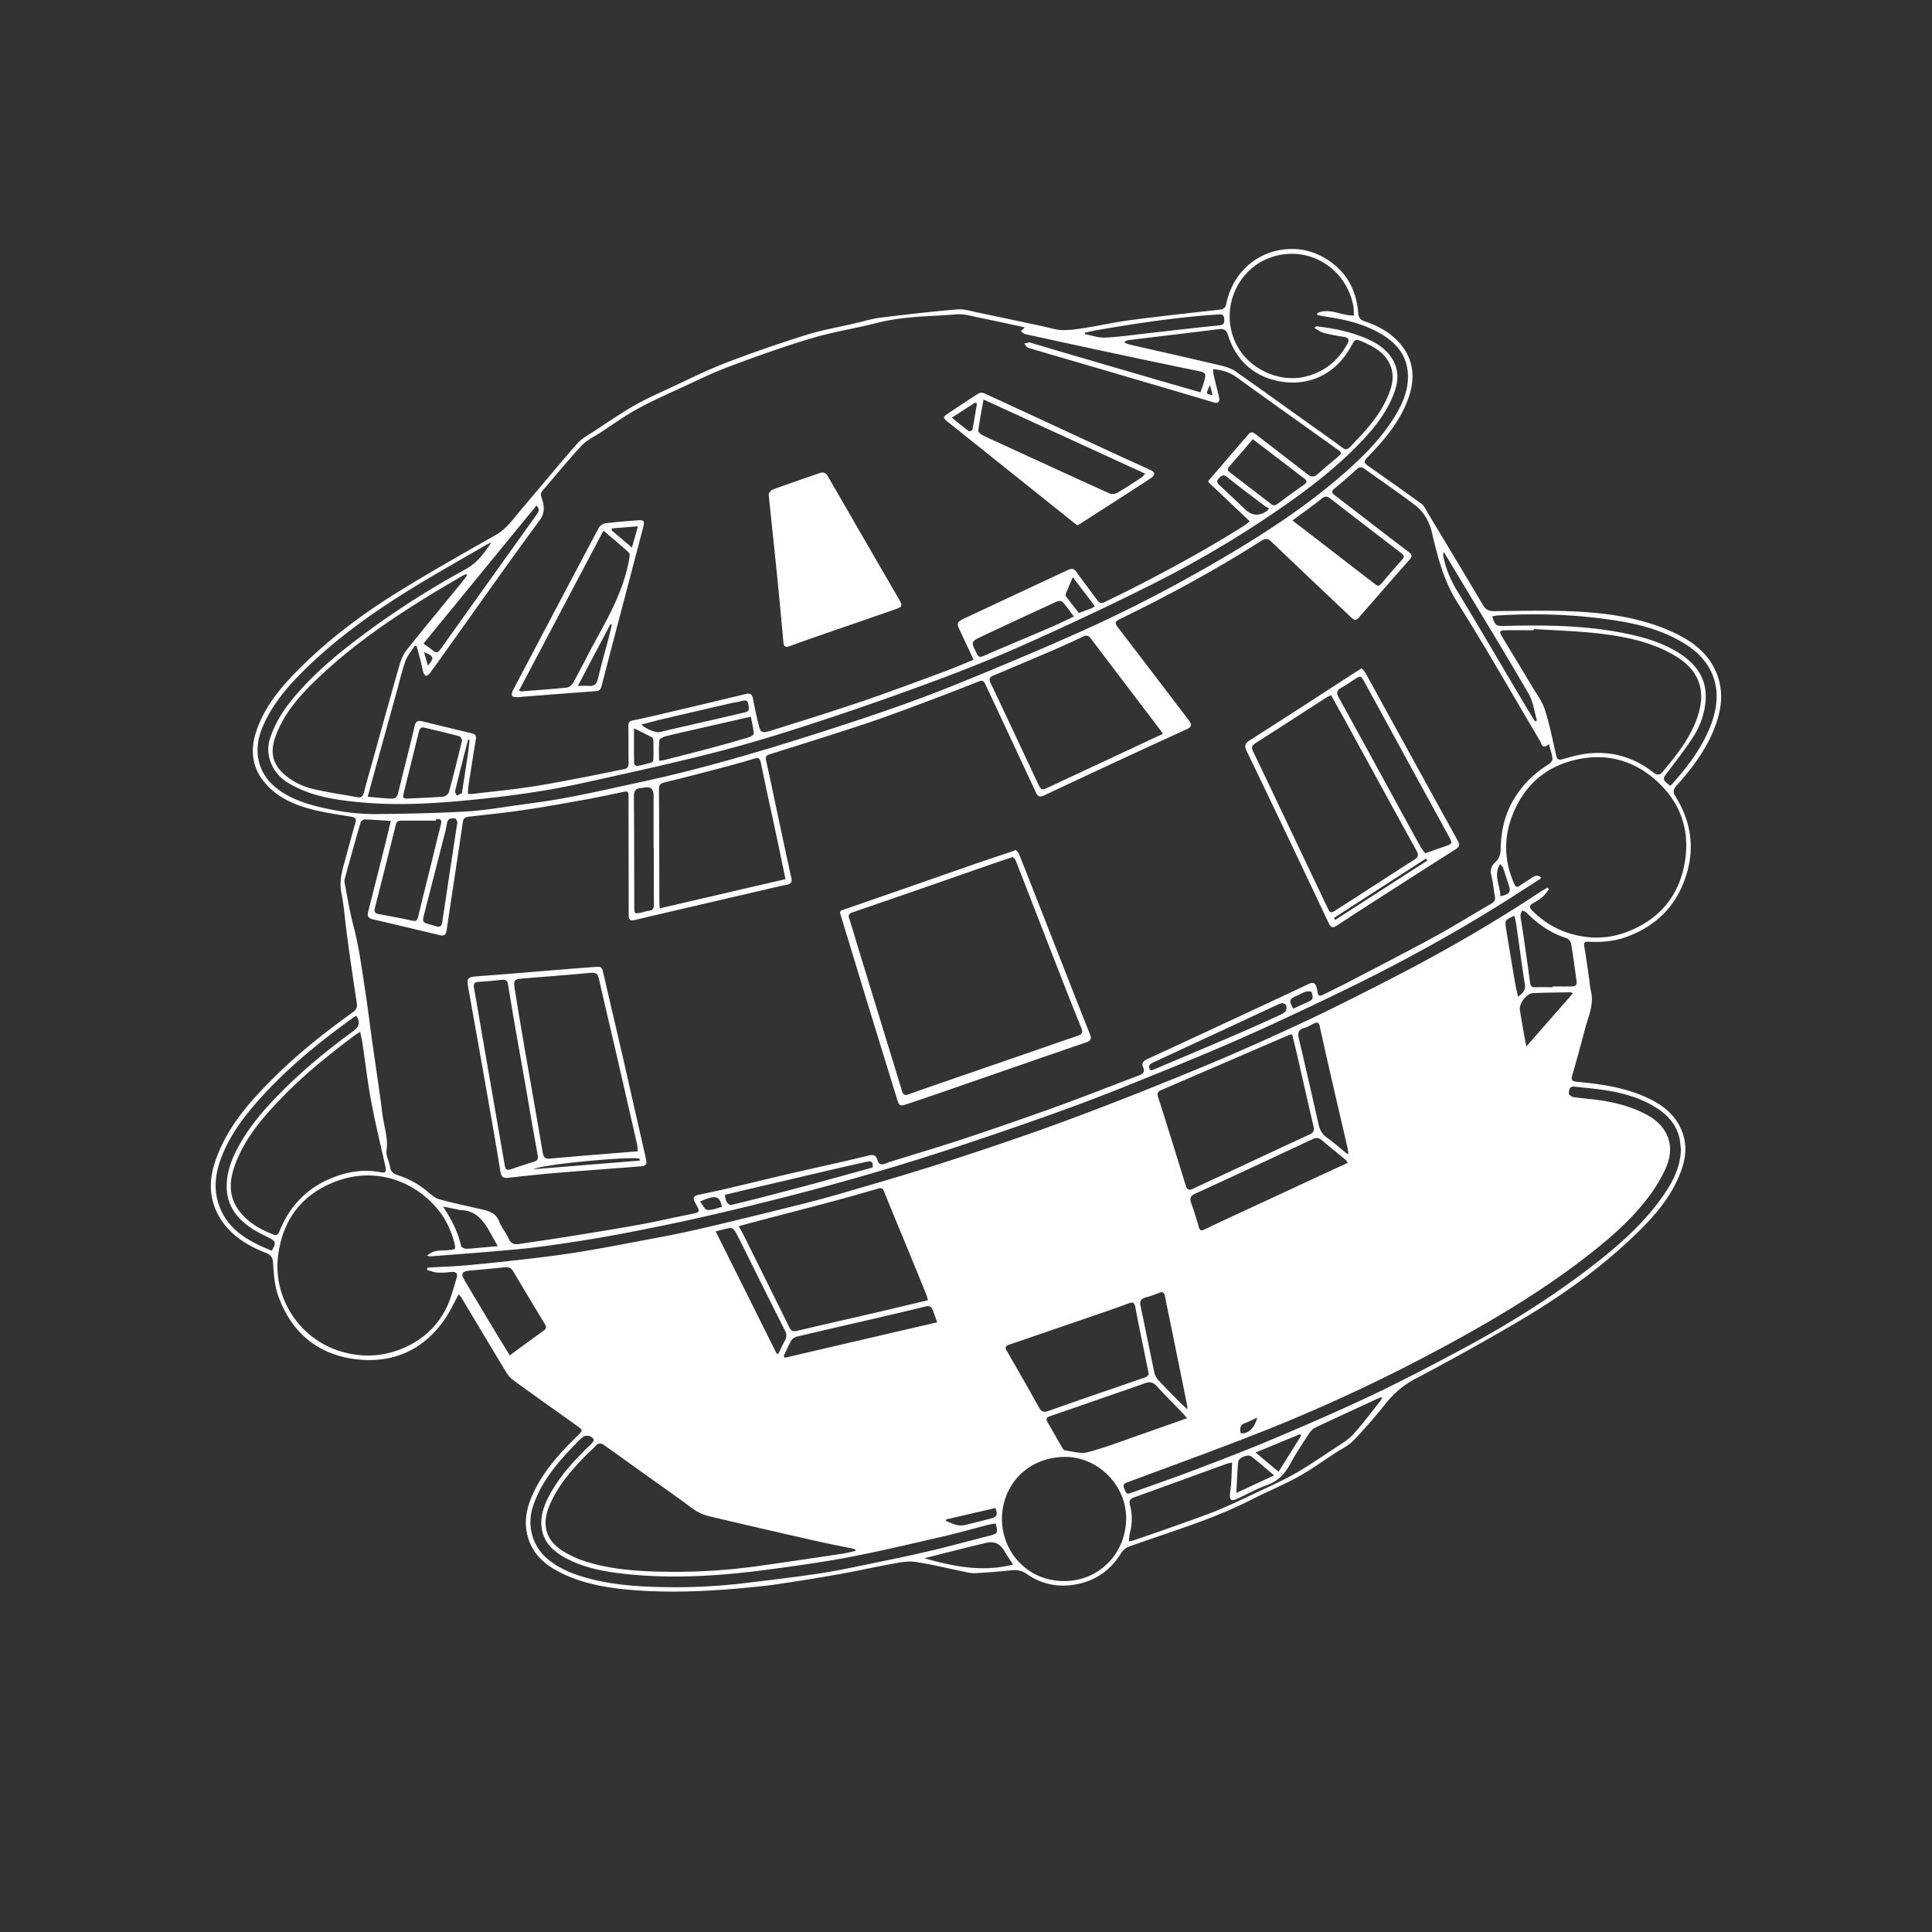 <svg xmlns="http://www.w3.org/2000/svg" width="550" height="550" fill="none" viewBox="0 0 550 550">
    <rect x="0" y="0" width="550" height="550" fill="#333333" stroke="none"/>
    <path fill="#fff" d="M130.559 368.465c-.397.734-.769 1.458-1.134 2.169-.786 1.532-1.541 3.003-2.45 4.377-5.639 8.534-13.836 12.775-23.851 12.098-11.658-.788-19.935-7.041-23.918-18.212-1.042-2.923-1.264-6.198-1.466-9.338-.106-1.659-.633-2.309-2.094-2.895-5.509-2.194-10.427-5.231-13.417-10.617-2.752-4.961-2.744-10.153-.97-15.4 3.445-10.177 10.482-17.816 17.963-25.098 6.565-6.392 13.76-12.027 21.197-17.361.923-.661 1.335-1.394 1.173-2.487l-.409-2.731-.001-.002v-.001c-.526-3.511-1.052-7.021-1.559-10.536a427 427 0 0 1-.834-6.207l-.2-1.535a182 182 0 0 1-.389-3.311v-.002c-.269-2.41-.537-4.819-1.012-7.189-.63-3.128.107-5.975.919-8.886.396-1.418.783-2.839 1.17-4.26.624-2.287 1.247-4.575 1.907-6.852.324-1.124-.044-1.489-1.101-1.667q-1.239-.206-2.479-.404H97.6c-2.715-.436-5.43-.871-8.094-1.52-5.148-1.252-10.015-3.212-13.69-7.267-4.02-4.435-4.724-9.548-2.867-15.123 2.332-7.017 6.942-12.502 12.022-17.618 8.542-8.601 18.212-15.817 28.489-22.168 8.972-5.544 18.162-10.741 27.346-15.936l.259-.146c2.532-1.43 4.255-3.549 5.987-5.681l.001-.001c.407-.501.815-1.003 1.235-1.497 1.757-2.07 3.504-4.149 5.252-6.227 3.571-4.249 7.143-8.498 10.802-12.671.983-1.122 2.312-1.954 3.628-2.777q.564-.35 1.112-.707 1.126-.741 2.249-1.487h.001v-.001h.001l.001-.001h.001c3.02-2.002 6.042-4.005 9.175-5.81 2.787-1.601 5.719-2.954 8.644-4.304q.776-.358 1.549-.717c1.27-.59 2.537-1.19 3.804-1.791 3.994-1.893 7.991-3.787 12.104-5.369 7.516-2.89 15.147-5.516 22.833-7.928 3.218-1.01 6.532-1.719 9.846-2.427 1.425-.305 2.85-.61 4.268-.939.691-.16 1.381-.337 2.071-.513 1.683-.43 3.366-.86 5.076-1.07 7.279-.9 14.569-1.739 21.875-2.345 1.474-.122 2.996.243 4.506.605.495.119.988.237 1.478.338 4.282.883 8.558 1.793 12.836 2.704h.005l.002.001q2.812.6 5.626 1.195c.543.115 1.084.254 1.626.392 1.238.317 2.475.634 3.72.662 2.198.051 4.424-.301 6.61-.65a214 214 0 0 0 5.374-.947c2.564-.474 5.126-.948 7.705-1.286 6.94-.905 13.895-1.683 20.85-2.462h.006l4.421-.496c1.054-.12 1.545-.582 1.75-1.612 1.834-9.239 9.425-15.654 18.751-15.642 3.857.004 7.449 1.224 10.668 3.457 5.144 3.576 7.651 8.605 8.142 14.723.103 1.256.463 1.94 1.735 2.368 3.528 1.184 6.827 2.891 9.44 5.588 4.748 4.894 5.251 10.664 2.946 16.802-2.348 6.265-6.557 11.278-11.143 16.007-1.584 1.631-1.584 1.797.305 3.132q1.71 1.207 3.423 2.411l.001.001h.001v.001h.001c3.783 2.662 7.569 5.326 11.301 8.057.591.432.986 1.152 1.374 1.858q.185.342.376.665l1.794 2.981c4.674 7.769 9.348 15.539 13.975 23.337.757 1.271 1.62 1.73 3.129 1.718q2.436-.021 4.875-.053c6.196-.078 12.395-.156 18.572.164 9.69.499 19.277 1.949 28.171 6.202 5.342 2.554 9.813 6.098 11.955 11.899 1.541 4.174 1.315 8.4.048 12.581-2.222 7.342-6.692 13.33-11.71 18.949-.93 1.041-1.01 1.79-.277 2.966 4.17 6.681 5.512 13.848 3.362 21.523-2.554 9.123-8.403 15.242-17.238 18.493-3.358 1.235-6.894 1.544-10.466 1.394-1.739-.075-1.818.134-1.509 1.885.354 2.006.641 4.025.928 6.045l.069.484.095.666q.07.497.144.994c.068.46.121.923.175 1.386.102.883.204 1.765.407 2.625.705 2.987-.152 5.707-1.009 8.424-.264.836-.528 1.671-.745 2.514a500 500 0 0 1-3.584 13.06c-.404 1.39.059 1.647 1.366 1.774 6.898.665 13.757 1.608 20.121 4.61 4.079 1.924 7.536 4.502 9.476 8.799 1.766 3.924 1.501 7.813.123 11.709-2.673 7.576-7.873 13.381-13.532 18.799-10.07 9.642-21.419 17.606-33.406 24.631a724 724 0 0 1-28.742 15.974c-3.477 1.83-6.201 4.17-8.597 7.188a148 148 0 0 1-9.108 10.446c-.976 1.016-2.238 1.763-3.498 2.508-.508.3-1.015.6-1.503.918a260 260 0 0 0-3.075 2.046c-2.52 1.695-5.04 3.39-7.689 4.852-2.412 1.333-4.914 2.499-7.417 3.665-1.869.871-3.738 1.742-5.572 2.683-8.348 4.293-17.179 7.309-26.011 10.325l-.002.001c-3.061 1.045-6.122 2.091-9.163 3.189-.852.309-1.715 1.058-2.19 1.838-2.847 4.649-6.93 7.635-12.185 8.763-5.12 1.101-10.078.325-14.478-2.704-1.37-.943-2.701-1.367-4.36-1.192-3.524.372-7.056.657-10.593.843-.906.048-1.833-.153-2.747-.351h-.003l-.293-.064-.327-.068a304 304 0 0 1-4.277-.914c-3.097-.677-6.194-1.355-9.321-1.818-1.918-.283-3.979.088-5.947.443l-.374.067c-2.491.446-4.971.95-7.451 1.453l-.004.001c-2.562.52-5.123 1.04-7.695 1.497a614 614 0 0 1-17.721 2.879c-3.398.502-6.827.827-10.253 1.14-9.872.899-19.764 1.327-29.668.638-7.774-.543-15.436-1.683-22.461-5.35-4.253-2.218-7.556-5.346-8.819-10.17-1.097-4.185-.21-8.153 1.544-11.979 2.982-6.498 7.698-11.674 12.751-16.584 1.493-1.453 1.529-1.529-.17-2.74q-2.848-2.037-5.703-4.065l-.006-.005-.01-.007-.014-.01h-.001c-4.226-3.006-8.452-6.012-12.636-9.076-.963-.701-1.664-1.842-2.297-2.895-2.581-4.265-5.14-8.542-7.698-12.819l-.011-.018-.005-.008-.004-.007-.005-.008q-2.232-3.734-4.47-7.463c-.149-.249-.343-.47-.558-.714q-.16-.178-.329-.383zm310.365-156.646c-1.145 1.03-1.841.951-2.269-.324-.134-.402-.36-.775-.584-1.144l-.141-.235c-2.215-3.735-4.409-7.483-6.603-11.231v-.001l-.001-.001-.001-.001v-.001c-5.365-9.164-10.729-18.327-16.395-27.303-3.892-6.166-5.643-12.854-7.223-19.721-.732-3.188-2.237-5.995-4.756-7.944-3.026-2.34-6.157-4.545-9.289-6.75l-.002-.001v-.001c-1.716-1.208-3.432-2.416-5.131-3.647-.871-.629-1.489-.657-2.312.091a157 157 0 0 1-6.241 5.41c-.931.764-1.03 1.192.007 1.984 2.935 2.237 5.857 4.49 8.779 6.743l.002.002.001.001.002.001.002.002.002.001.001.001.002.002h.001c4.03 3.108 8.061 6.216 12.121 9.281 1.157.875 1.204 1.358.285 2.395-4.625 5.212-9.199 10.471-13.769 15.734-1.477 1.702-1.591 1.722-3.247.15q-3.451-3.274-6.907-6.543l-.005-.004-.004-.004-.004-.005-.004-.004-.005-.004-.004-.004a3636 3636 0 0 1-15.338-14.574c-.998-.955-1.683-.935-2.807-.218-13.005 8.268-26.528 15.614-40.388 22.334-1.185.574-1.422 1.061-.551 2.194 5.078 6.608 10.127 13.24 15.177 19.873q2.58 3.39 5.162 6.778c.855 1.121.705 1.837-.586 2.431q-3.031 1.396-6.065 2.782l-.005.002-.004.002-.005.002-.004.002-.005.002c-2.744 1.256-5.489 2.512-8.228 3.782a5033 5033 0 0 0-26.433 12.343c-1.156.547-1.746.21-2.221-.808q-3.254-6.998-6.519-13.99a5425 5425 0 0 0-7.935-16.941c-.317-.677-.67-1.208-1.672-.812-5.468 2.158-10.949 4.293-16.457 6.348l-.677.252c-5.18 1.932-10.367 3.867-15.615 5.605-8.67 2.872-17.388 5.602-26.105 8.332l-.001.001-.818.256c-1.144.356-1.263.82-1.017 1.913.795 3.503 1.535 7.019 2.276 10.536v.002l.001.002v.004l.001.002v.002l.001.001q.496 2.363.999 4.724l.767 3.596.01.046c1.021 4.794 2.042 9.589 3.104 14.376.269 1.208-.059 1.687-1.263 1.937-2.337.483-4.661 1.029-6.987 1.576h-.002q-1.227.29-2.456.574-9.13 2.115-18.255 4.241l-3.504.814-.001.001c-3.949.916-7.898 1.832-11.84 2.789-1.549.376-1.992.123-1.996-1.485q-.005-7.039-.016-14.078l-.009-6.521v-.022q-.01-6.506-.015-13.007v-.054c.001-.822.001-1.557-1.231-1.301l-1.959.409c-3.268.684-6.538 1.368-9.822 1.959-5.691 1.026-11.385 2.044-17.103 2.883-3.734.548-7.487.969-11.24 1.389l-.004.001h-.004l-.005.001h-.004l-.005.001h-.004l-.005.001q-2.045.227-4.09.464c-.935.107-1.541.452-1.691 1.481-.576 3.96-1.171 7.917-1.767 11.873v.004l-.585 3.892-.765 5.049c-.512 3.365-1.023 6.73-1.516 10.098-.175 1.188-.721 1.648-1.913 1.339-.88-.23-1.765-.436-2.649-.642l-.001-.001h-.001l-1.143-.268q-1.974-.47-3.948-.944l-.002-.001h-.003l-.003-.001a882 882 0 0 0-11.377-2.674c-1.414-.32-1.564-1.045-1.255-2.261a4017 4017 0 0 0 4.807-19.045v-.002c.363-1.447.707-2.9 1.067-4.419l.001-.002v-.002q.262-1.104.54-2.266-1-.065-1.964-.133c-1.895-.132-3.706-.258-5.52-.302-.389-.008-1.026.566-1.149.986-1.54 5.294-3.01 10.608-4.479 15.923a2.4 2.4 0 0 0-.047 1.073c.234 1.182.454 2.367.673 3.553.538 2.903 1.076 5.807 1.83 8.656 1.359 5.146 2.142 10.383 2.925 15.621q.254 1.708.516 3.414c.442 2.869.821 5.748 1.2 8.628.246 1.87.493 3.741.756 5.609.317 2.257.648 4.512.978 6.767.658 4.499 1.317 8.997 1.873 13.508.139 1.119.362 2.227.586 3.335.479 2.374.958 4.753.61 7.266-.119.864.188 1.775.498 2.697.206.612.413 1.229.5 1.841.202 1.418 1.002 2.012 2.238 2.408 3.1.99 5.892 2.542 8.407 4.637l.21.176c.998.837 2.075 1.74 3.263 2.073 2.652.74 5.34 1.341 8.03 1.942 1.27.283 2.54.567 3.806.866 2.123.499 4.158.99 5.096 3.449.35.918.886 1.763 1.422 2.61l.001.001c.471.745.944 1.491 1.29 2.287.669 1.541 1.679 1.747 3.105 1.525 1.922-.298 3.847-.58 5.772-.862 2.551-.373 5.101-.747 7.644-1.158h.004c6.984-1.129 13.968-2.257 20.933-3.508 2.726-.491 5.436-1.072 8.146-1.654 1.817-.39 3.635-.78 5.456-1.142l.279-.056h.001c1.75-.348 2.557-.508 2.736-.933.153-.364-.152-.921-.72-1.955l-.003-.006-.159-.289-.066-.122-.131-.243-.035-.068-.003-.005-.014-.026-.02-.039c-.538-1.093-.106-1.655 1.002-1.889l.696-.147.717-.152c2.218-.468 4.438-.936 6.646-1.455 2.8-.658 5.597-1.329 8.394-2.001l.006-.002.006-.001.006-.001.005-.002.005-.001c3.412-.819 6.824-1.639 10.241-2.432 2.598-.602 5.2-1.185 7.802-1.769 4.652-1.043 9.304-2.086 13.931-3.236 1.604-.4 2.277.012 2.633 1.35.349 1.311 1.184 1.264 2.17.963.205-.062.402-.15.599-.238.183-.082.367-.165.558-.226 2.291-.714 4.585-1.417 6.879-2.119 4.865-1.489 9.728-2.977 14.552-4.581 8.827-2.934 17.622-5.98 26.37-9.148 4.984-1.803 9.932-3.707 14.881-5.61 2.809-1.081 5.619-2.162 8.435-3.224 1.169-.44 1.747-.994 1.173-2.309-.492-1.121-.028-1.766 1.104-2.285 9.155-4.218 18.29-8.474 27.425-12.73h.001v-.001h.001l5.501-2.563 1.017-.474c4.044-1.885 8.088-3.769 12.118-5.687 1.196-.571 1.885-.254 2.206.99l.024.096c.096.372.192.748.221 1.127.099 1.176.606 1.41 1.652.872 1.05-.542 2.112-1.062 3.174-1.582 1.18-.578 2.361-1.156 3.526-1.765a4595 4595 0 0 1 5.819-3.031c6.36-3.308 12.718-6.616 19.014-10.045 3.703-2.016 7.328-4.175 10.954-6.334l.001-.001.001-.001h.001l.001-.001h.001l.001-.001a680 680 0 0 1 5.339-3.158c.868-.507 1.228-1.12 1.018-2.174-.159-.787-.268-1.587-.377-2.385v-.001c-.152-1.113-.303-2.224-.589-3.3-.432-1.624-.111-2.82 1.085-3.921 1.113-1.021 1.529-2.233 1.548-3.853.064-4.997 1.137-9.753 3.77-14.141 2.499-4.162 5.81-7.389 9.908-9.916.507-.313 1.113-1.085 1.061-1.576-.1-.922-.363-1.829-.654-2.829v-.001a52 52 0 0 1-.375-1.332zm-16.453 52.78.921-.532q.447-.257.903-.522l.558-.323c.126.653.249 1.272.367 1.868.242 1.217.465 2.339.656 3.468.543 3.212 1.073 6.427 1.603 9.643l.796 4.827q.32 1.93.636 3.86c.606 3.684 1.211 7.368 1.859 11.045.106.602.362 1.175.619 1.748v.001c.118.263.236.527.34.794q.091-.072.186-.142l.145-.107.082-.059.066-.047.176-.124c.469-.33.938-.661 1.309-1.078l.238-.268.001-.001.001-.001v-.001h.001v-.001c4.715-5.315 9.429-10.627 14.031-16.039.55-.645.641-1.912.538-2.847-.252-2.273-.583-4.536-.914-6.801a399 399 0 0 1-.468-3.257c-.038-.27-.031-.546-.02-.941v-.006l.009-.433q.003-.172.003-.375c.16.217.291.374.394.496v.001l.001.001c.16.192.25.299.267.417q.492 3.322.938 6.649c.084.631.141 1.269.198 1.907v.001c.115 1.287.23 2.574.566 3.802.871 3.172.048 6.098-.782 9.048l-.204.729a20286 20286 0 0 1-10.233 36.728l-2.577 9.224c-.228.813-.475 1.623-.723 2.432-.577 1.883-1.153 3.765-1.471 5.69-.539 3.271-2.497 5.587-4.472 7.924l-.474.563q-4.229 5.034-8.468 10.06l-.002.002-.001.001-.001.002-.001.001-.002.002-.001.001-.024.029h-.001c-5.652 6.707-11.304 13.413-16.903 20.164-1.516 1.829-3.496 2.782-5.48 3.737q-.491.236-.978.476c-4.478 2.221-8.995 4.368-13.513 6.515l-.043.02-.022.011-4.12 1.96c-.195.093-.414.135-.715.194h-.001c-.163.032-.35.068-.571.119.241-.439.475-.853.7-1.25l.001-.001v-.001c.521-.921.993-1.756 1.394-2.625.158-.339.164-.75.171-1.161.003-.188.006-.376.023-.557-.186.009-.379 0-.572-.009-.409-.02-.816-.039-1.146.112-4.06 1.866-8.107 3.759-12.155 5.652l-.014.007-.009.004-.009.004q-2.944 1.378-5.891 2.752a1577 1577 0 0 1-6.767 3.129h-.001l-1.228.565-.85.392c-.674-.554-1.208-.994-1.747-1.433q-.055.361-.116.723a24 24 0 0 0-.24 1.704c-.021.231.037.468.094.704v.001c.031.124.061.248.08.372.364 2.365.067 3.129-2.095 3.957-6.696 2.562-13.42 5.052-20.148 7.52-3.216 1.18-6.463 2.265-9.714 3.346-.357.119-.947.071-1.208-.155a316 316 0 0 1-4.876-4.331l-.002-.001v-.001h-.001l-.003-.003-.018-.016-1.792-1.611.244-.09.295-.108.602-.223.398-.147.002-.001h.001l.006-.003c1.222-.452 2.491-.922 3.77-1.365l2.115-.732.013-.004.004-.002c6.615-2.289 13.233-4.579 19.866-6.814 1.41-.475 1.643-1.1 1.259-2.538-.597-2.232-1.041-4.505-1.484-6.776l-.001-.001-.001-.01q-.216-1.108-.439-2.214-1.63-8.028-3.252-16.062l-.526-2.605-.621-3.073q-.135-.661-.279-1.322l-.001-.005-.001-.005-.001-.004-.001-.005c-.234-1.081-.467-2.164-.616-3.257-.198-1.465-1.057-1.509-2.123-1.156-2.239.735-4.467 1.501-6.695 2.267l-.003.001-1.269.436-1.89.65-1.548.531-.222.076a4074 4074 0 0 0-14.033 4.838 3179 3179 0 0 0-9.134 3.189l-.02.006a2975 2975 0 0 1-10.995 3.834c-1.097.38-1.216.926-.669 1.873 3.686 6.375 7.352 12.76 11.02 19.145l1.422 2.476c.879 1.53 1.754 3.063 2.634 4.607l.008.014 1.607 2.816c-.652.208-1.291.396-1.917.581l-.004.001h-.001c-1.332.393-2.604.768-3.824 1.272-5.195 2.146-8.613 6.047-10.541 11.262-.388 1.045-.903 1.584-2.028 1.833a718 718 0 0 0-9.902 2.316h-.002q-2.561.614-5.124 1.217c-.237.056-.487.069-.737.082-.331.017-.66.034-.954.151-.329.133-.604.395-.879.658-.119.113-.237.226-.36.328l.084.093.069.083q.042.05.083.103l.089.115.001.001.001.001c.232.3.465.599.766.713.958.36 1.945.639 2.933.918l.001.001.576.163.107.031.158.045.331.097q-.003.075-.009.149l-.005.077-.014.226q-1.066.274-2.13.556h-.002v.001c-1.454.383-2.908.767-4.374 1.102l-2.445.567c-3.493.813-6.987 1.627-10.512 2.253a16.9 16.9 0 0 1-5.853-.028c-6.086-1.113-12.149-2.396-18.196-3.722-3.606-.79-7.195-1.658-10.784-2.525l-.006-.002q-2.116-.511-4.234-1.018a310 310 0 0 0-2.736-.632l-.005-.001-.006-.002h-.003c-2.48-.566-4.962-1.133-7.396-1.855-1.437-.428-2.768-1.367-4.015-2.258a14030 14030 0 0 1-25.959-18.542q-5.659-4.05-11.321-8.097c-1.296-.926-2.599-1.843-3.901-2.76l-.007-.004-.002-.002c-2.901-2.042-5.802-4.084-8.631-6.223-.922-.696-1.663-1.634-2.404-2.571a32 32 0 0 0-1.029-1.258q.181-.26.364-.515.947.201 1.897.393l.001.001c1.359.278 2.718.556 4.066.885 3.319.809 6.631 1.642 9.943 2.475l.034.008q2.287.576 4.576 1.148.149.039.298.081h.001c.304.084.61.169.92.193 1.01.079 1.466-.61.963-1.493q-4.173-7.32-8.357-14.636l-.006-.011-.021-.037-3.674-6.431a2161 2161 0 0 1-5.018-8.819c-.13-.232-.23-.48-.348-.775l-.001-.001q-.09-.227-.205-.499.264-.077.499-.154h.001c.319-.101.606-.193.898-.238 2.745-.42 5.494-.824 8.241-1.228l.006-.001c5.85-.86 11.7-1.719 17.524-2.735 5.212-.909 10.393-1.997 15.576-3.084h.001c2.355-.494 4.709-.989 7.067-1.466q.238-.048.478-.09h.001c.302-.054.604-.108.899-.191 1.148-.329 1.734.067 2.285 1.18 4.27 8.63 8.588 17.236 12.906 25.843q1.943 3.871 3.884 7.746c1.411 2.817 1.43 2.813 4.377 2.113l.197-.046a4400 4400 0 0 1 19.71-4.603q3.154-.731 6.307-1.464c4.971-1.152 9.948-2.302 14.923-3.451l2.41-.556c1.22-.282 1.236-1.002.824-2.004-.994-2.415-1.972-4.837-2.95-7.259l-.002-.003-.004-.009-.003-.009q-1.037-2.57-2.082-5.139-3.484-8.534-6.973-17.06l-1.242-3.034-1.23-3.008q-.117-.293-.242-.579l-.012-.029c-.478-1.101-.713-1.644-.546-1.998.161-.344.701-.511 1.764-.839l.26-.08a1117 1117 0 0 0 18.58-5.932l.442-.146c7.218-2.378 14.435-4.757 21.591-7.303 6.112-2.172 12.184-4.451 18.258-6.731q2.944-1.106 5.89-2.206c1.686-.63 3.359-1.291 5.103-1.981l.001-.001c.867-.342 1.75-.692 2.662-1.048q.266.733.526 1.426v.001h.001v.001c.37.99.722 1.934 1.021 2.897 1.187 3.831 2.364 7.664 3.54 11.496l.009.028v.002c1.307 4.255 2.613 8.509 3.932 12.76a459 459 0 0 0 3.449 10.668c.562 1.664.954 1.79 2.483 1.078q3.251-1.518 6.496-3.048l.007-.003.006-.003.006-.003.006-.003.007-.002.006-.003.017-.009q2.87-1.352 5.745-2.696l.026-.012.027-.013.026-.012c9.68-4.522 19.359-9.044 29.047-13.554l.037-.017c1.097-.51 1.648-.766 1.855-1.19.209-.426.07-1.023-.21-2.221v-.001l-.047-.202a797 797 0 0 1-1.952-8.69l-.002-.008v-.004l-.001-.001v-.002c-.514-2.327-1.027-4.654-1.558-6.977-.847-3.713-1.715-7.423-2.583-11.133v-.002l-.001-.002v-.002l-.001-.002v-.002l-.001-.002v-.002q-.833-3.556-1.659-7.112c-.08-.35-.142-.704-.204-1.058-.091-.521-.182-1.042-.33-1.544l-.084-.28v-.001c-.301-1.01-.448-1.506-.287-1.861.155-.344.599-.557 1.47-.976l.153-.073.129-.063.063-.03.136-.066c13.939-6.788 27.692-13.924 41.049-21.8 1.445-.854 2.898-1.692 4.43-2.576l.008-.005zM291.731 93.194q-1.882-.406-3.794-.822h-.002c-2.928-.638-5.9-1.284-8.88-1.883a61 61 0 0 1-1.556-.34c-1.74-.395-3.5-.795-5.204-.658-1.983.162-3.972.274-5.96.387-5.545.313-11.091.626-16.533 2.017-2.581.659-5.192 1.213-7.802 1.767-3.66.778-7.319 1.555-10.893 2.62-7.872 2.345-15.63 5.117-23.324 7.996-3.892 1.454-7.67 3.219-11.446 4.982q-1.411.66-2.826 1.314l-1.462.672-.005.002-.004.002c-3.666 1.684-7.34 3.371-10.86 5.323-2.589 1.436-5.055 3.095-7.521 4.753a266 266 0 0 1-2.851 1.9c-.504.33-1.03.642-1.556.954-1.332.79-2.668 1.583-3.679 2.674-2.66 2.865-5.188 5.85-7.716 8.837h-.001v.001l-.001.001v.001h-.001a567 567 0 0 1-3.412 4.006c-.531.614-.555 1.085-.281 1.924.708 2.178 1.18 4.166-.547 6.507-6.282 8.517-12.417 17.141-18.552 25.766l-.004.005a4927 4927 0 0 1-6.542 9.184q-.909 1.27-1.814 2.543l-.007.01c-1.443 2.027-2.886 4.054-4.353 6.067-.242.333-.76.729-1.073.674-.313-.056-.65-.61-.768-1.006a22 22 0 0 1-.427-1.775c-.09-.424-.179-.847-.286-1.266-.26-1.015-.537-2.026-.814-3.037v-.001q-.186-.678-.37-1.358l-.27-.046-.269-.045c-.278.442-.582.874-.887 1.306v.001c-.68.965-1.359 1.929-1.742 3.001-.743 2.065-1.301 4.194-1.859 6.323-.222.844-.443 1.688-.676 2.528l-1.672 6.032v.003l-.001.001v.001q-2.148 7.742-4.287 15.486c-.496 1.797-.985 3.597-1.491 5.457l-.774 2.843q.969.084 1.885.167h.001c1.394.127 2.716.246 4.042.332 2.151.138 2.396-.159 2.919-2.301.586-2.412 1.19-4.819 1.794-7.226.928-3.696 1.856-7.393 2.716-11.105.361-1.552 1.085-1.624 2.337-1.315 4.641 1.153 9.286 2.269 13.939 3.374 1.006.242 1.335.737 1.156 1.79-.681 4.003-1.306 8.013-1.93 12.027v.001h-.001l-.096.62c-.095.613-.143 1.233-.193 1.874v.003q-.035.448-.076.911c.171.013.314.029.438.042v.001h.003c.222.024.384.042.541.025 1.613-.191 3.228-.372 4.842-.553H139l.001-.001h.004c3.917-.438 7.832-.877 11.73-1.454 4.114-.609 8.205-1.39 12.296-2.171h.001l.006-.001.007-.001q1.523-.292 3.047-.579c1.982-.375 3.958-.781 5.934-1.186 1.845-.379 3.691-.757 5.542-1.111 1.093-.21 1.41-.741 1.386-1.818-.041-2.015-.043-4.03-.044-6.045a437 437 0 0 0-.019-4.433c-.008-.891.146-1.39 1.196-1.596 3.03-.598 6.039-1.308 9.047-2.019l.54-.127 1.048-.247.004-.001c7.193-1.695 14.381-3.39 21.559-5.138 1.283-.313 1.83.068 2.068 1.311.419 2.194.883 4.384 1.397 6.558.8 3.374.856 3.461 4.226 2.403l1.449-.454.971-.305h.001v-.001h.001c7.818-2.453 15.636-4.906 23.389-7.548 6.211-2.114 12.367-4.399 18.521-6.682l.008-.003.009-.004q2.307-.857 4.616-1.71c1.83-.675 3.634-1.419 5.501-2.189h.002v-.001c.893-.367 1.799-.741 2.73-1.116-.679-1.445-1.327-2.828-1.962-4.183-.55-1.173-1.089-2.325-1.63-3.476l-.003-.007c-1.395-2.971-1.408-3 1.5-4.365a9990 9990 0 0 1 28.948-13.531c.823-.384 1.615-.551 2.32.435 1.173 1.648 2.384 3.268 3.593 4.888a383 383 0 0 1 2.423 3.266c.582.796 1.18 1.03 2.11.554 1.185-.604 2.383-1.184 3.581-1.764h.001v-.001h.001a199 199 0 0 0 3.407-1.676c11.167-5.678 22.176-11.646 32.765-18.354.328-.208.635-.451.988-.732.18-.143.372-.295.584-.456-3.168-3.002-6.233-5.903-9.253-8.761l-.071-.068-.033-.031-2.48-2.347q.041-.137.062-.227c.024-.101.04-.164.077-.209l.002-.003.003-.002.002-.003.003-.003c3.782-4.408 7.565-8.815 11.359-13.219.697-.808 1.319-.456 2.016.087 1.944 1.508 3.896 3.008 5.846 4.508l.006.005.002.001.001.001c2.948 2.266 5.896 4.533 8.82 6.826 1.105.868 1.945.903 2.99-.043 1.202-1.084 2.443-2.124 3.684-3.163q.888-.741 1.769-1.49c1.553-1.323 1.549-1.335-.127-2.531l-7.035-5.02c-7.138-5.091-14.275-10.182-21.381-15.318-2.012-1.457-4.182-2.107-6.752-2.337q.038.343.065.646v.002c.04.428.075.806.16 1.174.254 1.081.521 2.159.787 3.237.245.993.491 1.986.726 2.98.281 1.196-.281 1.806-1.342 1.493q-2.45-.724-4.896-1.457l-.001-.001-.005-.001h-.001l-.001-.001q-2.779-.833-5.559-1.652a40720 40720 0 0 0-31.466-9.231q-1.664-.487-3.329-.969c-2.59-.75-5.179-1.5-7.755-2.298-.309-.095-.544-.43-.778-.763a5 5 0 0 0-.331-.437q.216-.047.43-.098h.001c.35-.081.701-.163 1.058-.21.134-.02.277.034.421.09q.091.036.181.064 2.196.65 4.392 1.303c2.671.795 5.342 1.589 8.015 2.371q11.743 3.44 23.499 6.855c2.811.818 5.625 1.627 8.506 2.454l3.655 1.051q.176-.505.354-.99v-.001c.244-.67.481-1.318.66-1.983.681-2.546.55-2.641-2.099-3.18a2633 2633 0 0 1-20.79-4.352q-13.976-2.982-27.934-6.035c-.33-.07-.624-.305-.917-.538a6 6 0 0 0-.402-.302c.368-.356.733-.712 1.133-1.105h-.016m-170.103 268.01v-.004l.064-.33 1.66-.095q1.5-.085 3.001-.155h.007l.004-.001h.003c2.223-.107 4.445-.215 6.659-.422a774 774 0 0 0 17.856-1.885c4.649-.543 9.294-1.145 13.915-1.885 5.082-.815 10.142-1.774 15.197-2.733l.314-.059 3.231-.608.002-.001c4.647-.871 9.296-1.743 13.902-2.785 8.137-1.84 16.236-3.844 24.334-5.847l.535-.133.135-.033c5.455-1.351 10.918-2.704 16.315-4.275l1.792-.522.004-.001h.001l.001-.001h.002c9.827-2.862 19.656-5.724 29.389-8.881 11.567-3.754 23.103-7.647 34.499-11.88 12.704-4.72 25.305-9.742 37.834-14.921 9.694-4.008 19.27-8.312 28.778-12.748 8.236-3.845 16.343-7.979 24.437-12.121 14.771-7.56 29.141-15.816 42.986-24.972.467-.307.951-.59 1.436-.874h.001l.365-.214.221-.132.444.456c-.17.213-.331.434-.492.656v.001c-.367.505-.733 1.01-1.195 1.406-.86.745-1.838 1.378-2.836 1.929-1.227.677-1.045 1.291-.182 2.146 3.323 3.291 7.207 5.607 11.738 6.768 4.961 1.271 9.864 1.176 14.739-.602 9.817-3.58 15.574-10.661 17.032-20.806 1.259-8.764-1.584-16.466-8.3-22.461-6.182-5.517-13.516-7.659-21.602-6.154-9.057 1.683-15.555 6.922-19.095 15.539-2.772 6.752-2.63 13.496.364 20.168.325.725.733.943 1.449.456 1.049-.717 2.116-1.403 3.186-2.091l.461-.297c.824-.531 1.652-.82 2.555.095l-.136.121-.067.064-.096.088a1.3 1.3 0 0 1-.208.166q-1.822 1.167-3.64 2.338c-2.896 1.866-5.792 3.731-8.723 5.543-13.413 8.288-27.229 15.859-41.39 22.778-10.185 4.973-20.43 9.832-30.793 14.422-9.584 4.245-19.306 8.179-29.024 12.112h-.001l-.002.001-1.224.496c-7.274 2.942-14.596 5.785-21.978 8.442-9.595 3.453-19.249 6.756-28.927 9.968a699 699 0 0 1-23.242 7.27 769 769 0 0 1-24.08 6.625 909 909 0 0 1-25.04 6.091c-7.056 1.611-14.157 3.037-21.261 4.427a374 374 0 0 1-15.083 2.618c-5.144.788-10.304 1.564-15.484 2.067-6.358.615-12.728 1.11-19.099 1.604q-3.301.255-6.601.518c-.249.019-.503-.037-.757-.093-.115-.025-.23-.051-.344-.069 1.425-1.428 3.133-1.482 4.837-1.535 1.042-.033 2.083-.066 3.055-.413l.016-.059.013-.043.014-.041c.032-.1.065-.2.06-.297a5 5 0 0 0-.135-.927c-.907-3.627-2.411-7.013-4.787-9.876-7.124-8.597-18.212-11.935-28.718-8.09-9.904 3.623-15.5 10.989-16.77 21.36-1.442 11.753 5.907 23.289 17.265 26.956 6.225 2.008 12.276 1.829 18.283-.705 5.425-2.289 9.607-6.043 12.252-11.243 1.046-2.053 1.709-4.307 2.369-6.555.22-.747.439-1.494.673-2.232.403-1.271-.191-1.817-1.545-1.675-1.295.139-2.609.254-3.9.162-.703-.049-1.394-.256-2.084-.463a23 23 0 0 0-.918-.261l.008-.012zm17.619-206.506c-.424.213-.849.426-1.255.664-2.242 1.31-4.493 2.605-6.744 3.901h-.001v.001h-.002v.001h-.002c-5.272 3.034-10.544 6.069-15.696 9.295-10.502 6.578-20.537 13.817-29.344 22.612-4.732 4.724-8.997 9.797-11.571 16.097-2.618 6.4-1.283 12.68 3.782 16.854 3.572 2.942 7.84 4.451 12.26 5.54 5.429 1.335 10.965 2.138 16.549 2.083 8.486-.083 16.98-.249 25.455-.729 3.781-.213 7.542-.767 11.302-1.322h.001a346 346 0 0 1 4.03-.578l.947-.129c3.653-.494 7.31-.989 10.933-1.646 4.76-.859 9.492-1.857 14.216-2.894q2.042-.449 4.084-.893h.001c5.953-1.297 11.908-2.595 17.806-4.113a562 562 0 0 0 24.477-6.87c10.185-3.113 20.33-6.364 30.409-9.809a416 416 0 0 0 22.635-8.459c11.345-4.629 22.655-9.369 33.842-14.371 13.096-5.856 25.855-12.434 38.269-19.629 13.191-7.643 26.014-15.856 37.482-25.99 5.591-4.942 10.795-10.244 14.561-16.778 1.928-3.347 3.267-6.895 3.132-10.803-.182-5.346-3.12-8.997-7.563-11.619-4.511-2.665-9.465-3.976-14.593-4.772a86 86 0 0 1-2.478-.431h-.004q-.608-.114-1.217-.222l.043-.288.04-.274c2.114-.995 4.174-.476 6.275.054 1.346.339 2.71.683 4.116.635-.015-.301-.019-.596-.024-.886v-.002c-.01-.622-.019-1.22-.13-1.797-2.039-10.76-12.502-17.198-22.746-14.098-11.116 3.366-15.959 16.692-9.694 26.489 3.77 5.892 11.753 9.444 18.841 7.674 5.414-1.35 9.259-4.502 11.896-9.29.559-1.014.503-1.758-.895-1.984-1.952-.317-3.908-.642-5.813-1.148-.651-.173-1.251-.544-1.852-.915a17 17 0 0 0-.809-.48c.34-.407.491-.494.63-.479 4.72.543 9.357 1.466 13.757 3.303 3.053 1.275 5.876 2.974 7.702 5.857 2.499 3.944 1.556 7.92-.222 11.777-2.408 5.219-6.114 9.512-10.134 13.535-7.009 7.013-14.905 12.922-23.086 18.493a303.5 303.5 0 0 1-34.12 20.094c-11.135 5.619-22.433 10.925-33.798 16.065a428 428 0 0 1-25.645 10.633 904 904 0 0 1-34.425 12.161c-9.927 3.283-19.922 6.431-30.04 9.049-11.906 3.081-23.922 5.737-35.932 8.392h-.001l-.038.009-2.964.655c-10.28 2.277-20.703 3.699-31.181 4.748-10.965 1.101-21.93 1.758-32.931.654-6.914-.693-13.726-1.782-19.828-5.501-4.392-2.673-6.593-7.884-5.116-12.454 1.227-3.806 3.188-7.219 5.643-10.34 5.639-7.163 12.525-12.988 19.756-18.461 9.635-7.294 19.8-13.761 30.385-19.563 3.275-1.793 5.318-4.589 7.279-7.634l-.008.004q-.314.162-.631.32v.001h-.002zm297.382 24.475-.004.067-.01.179q-1.203 0-2.406-.006h-.002a295 295 0 0 0-5.721.017c-1.549.028-1.743.381-.986 1.636 1.271 2.12 2.55 4.236 3.829 6.351l.001.001.001.002.001.001v.001l.001.001.001.002v.001c1.62 2.678 3.239 5.356 4.842 8.042.336.564.695 1.123 1.054 1.683 1.002 1.562 2.008 3.132 2.553 4.844 1.067 3.342 1.829 6.783 2.59 10.219q.306 1.393.622 2.781c.273 1.192.626 1.469 1.909 1.109 2.586-.733 5.227-1.465 7.888-1.671 6.637-.523 12.66 1.342 17.903 5.492 1.137.899 1.921.713 2.741-.332.456-.583.929-1.155 1.402-1.726v-.001a71 71 0 0 0 1.536-1.897c2.982-3.837 5.647-7.864 7.076-12.565 1.07-3.524 1.311-7.072-.4-10.494-1.659-3.31-4.51-5.362-7.674-7.052-6.118-3.271-12.819-4.614-19.574-5.438-4.43-.541-8.896-.78-13.363-1.019a449 449 0 0 1-5.8-.335l-.004-.004-.002.032-.002.035zM243.542 441.519q-.001-.125-.007-.248l-.005-.116a7 7 0 0 1-.248-.105 2.7 2.7 0 0 0-.548-.196 536 536 0 0 0-3.77-.772c-2.358-.478-4.716-.955-7.061-1.489a3990 3990 0 0 1-28.714-6.633c-1.501-.353-3.057-.749-4.391-1.481-1.203-.66-2.311-1.496-3.419-2.333-.475-.358-.95-.717-1.432-1.061l-4.79-3.419-.011-.008-.011-.008-.005-.003-.005-.004c-5.704-4.071-11.408-8.143-17.105-12.224-.907-.649-1.651-.681-2.455.19-.48.523-1 1.009-1.521 1.495l-.001.001c-.391.365-.782.73-1.155 1.11-4.158 4.241-8.043 8.688-10.411 14.244-2.467 5.786-.994 10.415 4.451 13.504 1.572.891 3.232 1.698 4.942 2.277 6.724 2.277 13.722 2.926 20.759 3.14 9.389.285 18.754-.151 28.064-1.414 6.672-.904 13.329-1.899 19.987-2.895l5.04-.752c.894-.132 1.776-.336 2.659-.54h.001q.576-.135 1.154-.26zm164.785-58.594-.08-.107q.443-.555.882-1.112l.001-.002c.553-.701 1.106-1.401 1.674-2.088q3.576-4.316 7.156-8.628l.008-.009.008-.01.008-.01c3.742-4.508 7.483-9.016 11.214-13.534l.555-.673c1.731-2.096 3.466-4.197 5.033-6.412.78-1.101 1.208-2.503 1.584-3.829a5019 5019 0 0 0 6.23-22.334l.003-.011.003-.01.003-.011.003-.01.003-.01.003-.011.003-.01.828-2.985.706-2.546.131-.467.114-.404a58 58 0 0 0 .765-2.895c.21-.915.689-1.414 1.632-1.283 1.248.172 2.5.324 3.753.476h.002c3.136.381 6.274.762 9.34 1.452a32.3 32.3 0 0 1 8.803 3.406c5.426 3.101 6.586 7.314 4.408 12.993-2.384 6.221-6.795 11.032-11.484 15.571-9.492 9.195-20.279 16.691-31.534 23.522-4.701 2.85-9.485 5.563-14.27 8.277l-.003.001a1608 1608 0 0 0-5.42 3.083c-.403.23-.838.408-1.272.585l-.001.001q-.314.126-.624.262-.084-.116-.168-.228m-144.15-12.785q-.103-.352-.184-.643v-.001c-.107-.384-.195-.703-.319-1.007a1973 1973 0 0 0-6.765-16.529l-.003-.006-.001-.003a1445 1445 0 0 1-5.214-12.723c-.388-.962-.78-1.132-1.73-.855a590 590 0 0 1-12.922 3.635 2267 2267 0 0 1-13.726 3.613l-.005.001-.004.001-.004.001-.004.001-.004.001-.004.001-.004.002q-3.391.883-6.781 1.773c-1.479.389-2.955.788-4.53 1.213l-1.656.446.365.678.224.415c.395.728.745 1.373 1.071 2.027l.747 1.507c4.004 8.063 8.007 16.123 11.988 24.198.475.966 1.109 1.235 2.138.986 3.167-.757 6.341-1.487 9.515-2.217l2.635-.607q2.276-.524 4.552-1.044l.032-.007.007-.002.007-.001.007-.002.005-.001.003-.001.003-.001h.003c2.461-.563 4.922-1.126 7.379-1.701 3.219-.755 6.433-1.527 9.768-2.327l1.725-.414 1.682-.403zm-161.643-76.392c-.196.118-.363.214-.509.299-.281.162-.484.279-.671.417-7.496 5.596-14.79 11.441-21.289 18.197-5.532 5.75-10.716 11.789-13.353 19.519-1.442 4.217-1.576 8.391 1.156 12.224 2.51 3.524 6.107 5.556 10.043 7.081 1.08.419 1.413-.389 1.703-1.101 3.037-7.501 8.327-12.684 15.923-15.452 4.122-1.505 8.371-2.075 12.739-1.228 1.517.293 1.774-.119 1.374-1.913-.376-1.692-.763-3.382-1.149-5.073v-.001c-1.004-4.392-2.008-8.783-2.835-13.209-.701-3.763-1.225-7.558-1.75-11.354a525 525 0 0 0-.772-5.448c-.091-.598-.222-1.191-.367-1.848a73 73 0 0 1-.239-1.106zm30.36-130.115-.149-.181q-.2.086-.406.164c-.273.107-.546.213-.794.359q-1.305.77-2.613 1.537c-2.532 1.487-5.066 2.975-7.564 4.521-10.257 6.36-20.196 13.167-29.09 21.372-5.628 5.192-11.01 10.661-13.761 18.026-1.43 3.826-1.545 7.643 2.554 11.14 2.423 2.067 5.25 3.405 8.296 4.095 2.972.672 5.982 1.184 8.992 1.696h.002v.001h.006l.002.001h.002l.002.001h.004q1.696.286 3.389.585c1.061.191 1.58-.293 1.849-1.366.512-2.058 1.09-4.098 1.669-6.141q.3-1.056.596-2.115.994-3.567 1.984-7.134l.003-.011.001-.001v-.003l.001-.001v-.002l.001-.002c1.925-6.932 3.85-13.864 5.839-20.776.448-1.553 1.113-3.168 2.103-4.416 3.589-4.509 7.248-8.96 10.907-13.412l.007-.007.002-.003.002-.003.003-.003.002-.003.002-.003.006-.007q2.314-2.811 4.62-5.63c.397-.486.764-.999 1.131-1.512h.001v-.001q.238-.334.48-.665v-.004l-.079-.094zm198.16 45.276c-.12-.18-.212-.323-.289-.442-.13-.201-.216-.334-.313-.461l-5.17-6.802-.018-.023-.017-.023-.018-.024-.018-.023-.018-.024-.018-.023-.018-.024a9103 9103 0 0 1-14.679-19.344c-.701-.927-1.386-.832-2.293-.404-2.677 1.263-5.362 2.51-8.083 3.682a1931 1931 0 0 1-17.241 7.303c-1.097.459-1.454.91-.848 2.182 2.914 6.1 5.784 12.221 8.654 18.343 1.546 3.297 3.091 6.594 4.644 9.887 1.13 2.394 1.167 2.377 3.219 1.417l.056-.027c5.98-2.801 11.965-5.592 17.949-8.383l.035-.016.034-.017.035-.016 1.748-.815 3.495-1.631c1.428-.667 2.855-1.335 4.301-2.013l.07-.032c1.569-.735 3.161-1.481 4.801-2.247m36.792 85.567a8 8 0 0 1-.364.017c-.137.005-.2.007-.254.031l-11.421 4.926-.012.005a13031 13031 0 0 1-25.228 10.865c-1.058.456-1.216 1.046-.872 2.079.853 2.549 1.655 5.117 2.456 7.683l.431 1.382a3929 3929 0 0 1 4.994 16.101c.34 1.105.934 1.37 1.98.875a1349 1349 0 0 1 6.573-3.061l.005-.003.02-.009.019-.009q2.059-.953 4.114-1.911 3.201-1.493 6.399-2.991l.026-.012.025-.012c5.33-2.494 10.659-4.988 16.012-7.432 1.219-.558 1.461-1.176 1.172-2.407-1-4.248-1.967-8.503-2.934-12.758l-.003-.009q-.76-3.347-1.526-6.693a351 351 0 0 0-1.129-4.694l-.003-.013q-.239-.97-.476-1.946zm-144.231-44.197-.607-2.924-.001-.006c-.591-2.849-1.164-5.614-1.752-8.376q-.771-3.605-1.554-7.208v-.002l-.001-.003v-.002l-.001-.003v-.002l-.001-.002q-.673-3.099-1.338-6.198a568 568 0 0 1-.767-3.666c-.336-1.63-.673-3.259-1.031-4.884-.174-.796-.463-1.453-1.604-1.105a245 245 0 0 1-8.866 2.503l-.477.126c-5.425 1.431-10.85 2.862-16.306 4.174-1.239.301-1.726.693-1.714 2.024.056 8.016.073 16.029.089 24.044v.003l.018 8.013c0 .328.025.654.057 1.065v.001c.017.219.036.463.054.744l4.208-.978c10.541-2.449 20.967-4.871 31.59-7.342zm61.606 182.197c.096 9.523 7.342 17.383 17.23 17.616 10.284.246 18.002-7.749 18.14-17.673.135-9.433-7.848-17.586-17.19-17.662-10.343-.083-18.088 7.468-18.18 17.719m34.951-335.275c.015.139.031.273.051.412q.28.092.561.193c.398.14.796.282 1.205.373q4.1.94 8.2 1.873a2223 2223 0 0 1 17.346 4c1.485.352 3.049.859 4.277 1.722 5.492 3.862 10.952 7.768 16.411 11.674h.001l.001.001c3.794 2.715 7.589 5.429 11.394 8.129a56 56 0 0 1 1.594 1.178c1.004.762 1.528 1.16 2.026 1.128.543-.034 1.054-.583 2.123-1.732h.001c.291-.314.625-.672 1.012-1.077 3.604-3.773 6.914-7.785 8.902-12.695 1.03-2.543 1.655-5.152.697-7.889-1.307-3.726-4.38-5.552-7.706-7.04-2.437-1.093-2.471-1.03-3.696 1.243l-.015.028a19 19 0 0 1-.796 1.33c-4.882 7.568-12.874 10.233-20.881 8.197-6.712-1.706-11.187-6.189-13.29-12.846-.451-1.43-1.152-1.88-2.601-1.703-5.248.657-10.499 1.289-15.75 1.921q-4.908.59-9.816 1.188c-.291.035-.573.142-.856.249q-.193.074-.387.14zm6.653 292.972-.159-.792c-.231-1.151-.446-2.223-.665-3.294q-.398-1.96-.803-3.917c-.686-3.326-1.373-6.652-1.981-9.991-.234-1.275-.642-1.619-1.838-1.168a215 215 0 0 1-6.019 2.162c-7.089 2.439-14.181 4.868-21.272 7.297l-.045.015-.046.016-.374.128-2.327.797-3.953 1.354c-.946.325-1.382.674-.732 1.786a1077 1077 0 0 1 9.254 16.256c.661 1.18 1.489 1.244 2.598.848q5.579-1.98 11.175-3.917 2.997-1.035 5.996-2.065l.009-.003.009-.004.01-.003c3.491-1.2 6.981-2.4 10.465-3.619.282-.099.507-.355.698-.572.078-.088.15-.17.217-.232v-.004l-.112-.558zm151.699-62.967c-.05-.373-.088-.75-.126-1.126-.083-.814-.166-1.629-.369-2.414-1.022-3.984-3.722-6.649-7.128-8.685-3.988-2.384-8.379-3.679-12.909-4.459-2.287-.395-4.6-.636-6.912-.876h-.001c-.95-.099-1.901-.198-2.849-.308-1.473-.171-1.554 1-1.617 1.905l-.003.044c-.023.324.788.954 1.28 1.029 1.271.188 2.551.322 3.832.456 1.204.126 2.407.253 3.604.423 4.653.67 9.164 1.858 13.35 4.087 6.347 3.378 8.411 9.163 5.361 15.65a43.4 43.4 0 0 1-4.276 7.215c-5.22 7.104-11.876 12.767-18.814 18.101-11.362 8.736-23.558 16.165-36.1 23.071-17.796 9.801-36.111 18.509-54.984 26.005-9.608 3.816-19.304 7.4-29.001 10.985h-.002a3611 3611 0 0 0-10.126 3.755c-1.026.384-.966.958-.673 1.683q.065.165.125.344c.229.663.474 1.371 1.522.998q2.524-.902 5.051-1.795c4.386-1.554 8.772-3.108 13.122-4.759 7.627-2.898 15.253-5.809 22.766-8.985 9.373-3.96 18.722-8.007 27.918-12.367 8.541-4.051 16.929-8.443 25.272-12.898 12.942-6.906 25.4-14.616 37.034-23.578 7.968-6.138 15.543-12.711 21.182-21.182 2.471-3.714 4.372-7.686 4.463-12.319zM321.97 438.658c.333-.051.591-.091.833-.175l1.006-.347.009-.003c3.444-1.186 6.889-2.372 10.319-3.598q1.312-.468 2.623-.932l.018-.006c3.278-1.16 6.555-2.32 9.773-3.624 3.129-1.269 6.187-2.722 9.244-4.173l.791-.375.74-.351q1.228-.577 2.46-1.149c2.943-1.366 5.886-2.733 8.704-4.327 3.13-1.774 6.133-3.774 9.135-5.773q1.017-.678 2.036-1.352.568-.374 1.149-.743l.001-.001h.001v-.001h.001l.001-.001c1.548-.99 3.11-1.989 4.323-3.301 1.995-2.159 3.808-4.488 5.621-6.816.704-.903 1.407-1.806 2.121-2.7.157-.196.279-.42.418-.674l.001-.001.113-.206q.052-.093.11-.192-.184-.002-.31-.011c-.146-.01-.242-.016-.32.019l-2.756 1.269c-5.22 2.403-10.438 4.805-15.634 7.253-.661.313-1.291.907-1.695 1.529l-.852 1.299c-1.574 2.396-3.15 4.794-4.518 7.306-1.536 2.819-3.342 5.045-6.538 6.181-2.028.723-3.971 1.683-5.913 2.642v.001h-.002c-.996.492-1.991.984-2.999 1.444-1.406.646-1.952.254-1.845-1.287.038-.519.103-1.038.169-1.557a27 27 0 0 0 .179-1.706c.08-1.265.131-2.53.184-3.854v-.006q.04-.987.086-2.028c-.262.064-.489.115-.69.16h-.001a8 8 0 0 0-.949.251q-4.175 1.515-8.348 3.035l-.018.006-.017.006-.011.004-.011.004-.01.004-.011.004-.011.004c-5.927 2.156-11.855 4.313-17.794 6.445-1.152.416-1.54.978-1.212 2.186.693 2.562.686 5.144.036 7.73-.123.493-.182 1.001-.251 1.599h-.001v.003c-.035.305-.073.634-.124.996l.004-.004c.24-.045.447-.077.63-.105m-38.515-4.944q-.31.049-.623.092c-.485.069-.977.139-1.453.26-1.499.385-2.995.785-4.491 1.185-2.728.73-5.457 1.46-8.208 2.094l-4.117.954-.059.013c-7.379 1.713-14.761 3.426-22.194 4.862-7.457 1.442-14.992 2.479-22.52 3.501-13.971 1.901-27.994 2.919-42.079 1.358-5.865-.649-11.639-1.714-16.902-4.617-3.48-1.921-6.153-4.495-6.633-8.665-.4-3.453.844-6.549 2.46-9.504 2.95-5.401 7.151-9.789 11.511-14.042 1.216-1.184 1.196-1.659-.297-2.356-.487-.226-1.35-.142-1.798.162-.683.458-1.264 1.071-1.841 1.68q-.212.226-.428.447c-5.033 5.172-9.674 10.589-12.026 17.614-1.802 5.39-.273 11.262 3.976 14.913 3.112 2.677 6.775 4.198 10.636 5.335 6.289 1.857 12.767 2.494 19.281 2.728 8.76.313 17.508.008 26.216-1.038l1.289-.155 1.209-.145c6.297-.756 12.598-1.512 18.866-2.46 4.317-.652 8.601-1.537 12.882-2.421h.001l2.434-.501c5.548-1.137 11.1-2.293 16.612-3.596 3.54-.837 7.059-1.758 10.578-2.68l.003-.001.008-.002.007-.001.008-.002.006-.002.006-.001.006-.002.004-.001c1.944-.51 3.888-1.019 5.836-1.513 2.431-.618 2.546-.777 1.837-3.497zm99.969-103.088-.001-.001c-.174-.233-.316-.423-.493-.568q-1.251-1.034-2.51-2.06a288 288 0 0 1-4.1-3.393c-.871-.74-1.643-.792-2.684-.301-11.096 5.204-22.2 10.395-33.348 15.488-1.481.677-1.627 1.398-1.156 2.744a101 101 0 0 1 2.115 6.684c.317 1.141.705 1.236 1.742.733 3.741-1.8 7.509-3.542 11.277-5.285l1.522-.704 1.449-.672c8.752-4.063 17.503-8.122 26.481-12.284q-.097-.12-.18-.229zm-45.472 73.107-.217-.251-.296-.347c-.262-.307-.469-.551-.691-.78a460 460 0 0 0-2.285-2.351c-1.737-1.779-3.475-3.558-5.148-5.399-1.045-1.148-2.047-1.323-3.441-.808-2.108.779-4.233 1.506-6.36 2.234h-.002q-1.382.472-2.762.95-2.514.872-5.028 1.748l-.01.003a2473 2473 0 0 1-12.778 4.419c-.97.332-1.279.732-.721 1.691a313 313 0 0 1 2.114 3.684l.001.001v.001l.002.003a362 362 0 0 0 1.832 3.201l.086.149c.245.427.552.961.884 1.007.56.077 1.132.183 1.706.29 1.659.308 3.339.62 4.828.229 3.747-.984 7.407-2.292 11.067-3.601h.003l.001-.001c1.228-.439 2.456-.878 3.688-1.304 3.096-1.073 6.183-2.168 9.38-3.301l.05-.018.024-.009 4.069-1.44zm-213.86-170.49q.019.191.032.376l-2.618.002h-.005c-2.401.003-4.801.007-7.202-.014-.895-.008-1.394.226-1.635 1.208-1.698 6.891-3.438 13.769-5.177 20.649l-.783 3.095c-.269 1.073.162 1.493 1.208 1.679q4.37.772 8.712 1.699c2.067.444 2.098.396 2.586-1.655.757-3.206 1.556-6.401 2.355-9.596v-.002l.001-.004q.576-2.296 1.144-4.595.478-1.937.948-3.874v-.002l.001-.001v-.003l.001-.001v-.002c.606-2.489 1.212-4.978 1.85-7.458.34-1.331-.107-1.759-1.418-1.501m244.526-84.564.333.256 1.35 1.037 5.394 4.161.309.238.145.112.012.009q7.48 5.774 14.966 11.538.102.079.204.162c.562.455 1.123.908 1.883 0a271 271 0 0 1 6.007-6.942c.622-.697.507-1.152-.158-1.663a13238 13238 0 0 1-20.489-15.765c-.792-.61-1.458-.574-2.226.052-1.097.896-2.234 1.74-3.369 2.582l-.001.001-.34.252c-.995.741-1.999 1.474-3.067 2.254h-.001l-.003.002-1.626 1.189v.004zM147.88 383.812l.009-.006c2.365-1.732 4.631-3.392 6.917-5.025.8-.574.737-1.117.297-1.85l-.481-.797-.562-.93-.108-.178c-2.626-4.349-5.252-8.697-7.83-13.075-.598-1.014-1.315-1.303-2.436-1.184-2.595.28-5.192.513-7.792.746h-.003l-.037.003-.031.003-1.938.174c-2.471.226-2.791.876-1.501 3.034q1.683 2.81 3.363 5.622l.004.007a3970 3970 0 0 0 5.444 9.094c.897 1.49 1.81 2.969 2.762 4.513l1.151 1.867.004.008zm327.539-160.125q.065-.048.126-.089l.018-.013.064-.044.003-.002h.001v-.001c.13-.087.24-.163.327-.262 4.689-5.259 8.902-10.803 11.326-17.551 3.33-9.271.689-17.23-7.548-22.394-6.399-4.011-13.559-5.778-20.889-6.855-10.752-1.58-21.578-1.932-32.433-1.267-.357.021-.711.09-1.074.161q-.268.054-.545.1c.859 2.606 1.097 2.784 3.429 2.725l.694-.019.249-.007c.624-.017 1.247-.035 1.869-.045 11.523-.21 23.011.099 34.297 2.78 4.772 1.132 9.374 2.732 13.46 5.544 4.784 3.29 7.366 7.67 6.697 13.654a22.2 22.2 0 0 1-3.521 9.753c-2.119 3.241-4.468 6.328-6.816 9.413l-.969 1.275c-.638.84-.745 1.426.048 2.115.361.317.723.63 1.111.966l.073.063zM77.372 356.05c1.323-2.257 1.164-2.7-.875-3.73q-.418-.21-.837-.418l-.008-.003v-.001c-1.489-.74-2.984-1.482-4.339-2.421-4.039-2.8-6.76-6.431-6.775-11.639-.012-3.255.835-6.28 2.202-9.183 3.358-7.116 8.45-12.933 13.959-18.41 6.2-6.17 12.969-11.678 20.029-16.834 1.608-1.172 1.842-2.661.662-4.237q-.078.043-.159.084c-.116.061-.236.122-.344.201-9.778 7.013-19.091 14.561-27.126 23.574-4.594 5.148-8.669 10.652-11.021 17.242-1.362 3.817-1.845 7.765-.748 11.678 2.185 7.801 8.407 11.325 15.38 14.101zm41.659-128.851h.008c2.38-.105 4.757-.21 7.128-.415.594-.051 1.481-.717 1.628-1.263 1.326-4.859 2.542-9.746 3.706-14.644.088-.372-.4-1.208-.76-1.303-2.275-.608-4.566-1.154-6.858-1.7q-1.492-.354-2.983-.716c-.993-.241-1.429.21-1.655 1.125-.749 3.057-1.506 6.112-2.262 9.167q-.985 3.97-1.963 7.944c-.471 1.925-.388 2.008 1.639 1.913h.004q1.169-.056 2.338-.107h.015l.005-.001h.005zm322.982 53.849v-.222q.781 0 1.562.003h.001c1.299.003 2.597.006 3.898-.011.891-.012 1.516-.32 1.358-1.413-.165-1.144-.321-2.29-.478-3.435-.329-2.403-.657-4.806-1.062-7.198-.107-.638-.733-1.521-1.303-1.695-4.495-1.374-8.162-3.984-11.425-7.27-.215-.218-.534-.333-.852-.447-.146-.053-.292-.105-.427-.167-.048.159-.113.321-.177.482-.142.355-.285.71-.255 1.05.077.861.223 1.716.369 2.572v.001c.082.479.164.959.233 1.439l.344 2.372.005.036.006.038v.006l.001.003v.004l.001.003v.003l.001.003c.604 4.167 1.208 8.336 1.757 12.512.143 1.074.578 1.39 1.6 1.347 1.137-.048 2.278-.038 3.419-.028q.708.007 1.416.008zm-58.485 47.461.096-.062.07-.043.045-.028.121-.077q-.054-.32-.103-.64c-.066-.424-.132-.849-.229-1.265q-.906-3.918-1.819-7.836l-.005-.021-.002-.01-.002-.009-.002-.01-.002-.009-.003-.01-.002-.009c-.822-3.535-1.644-7.07-2.456-10.607a1779 1779 0 0 1-3.556-15.816c-.202-.927-.665-1.117-1.441-.772a17 17 0 0 0-1.048.526c-.625.332-1.25.664-1.915.84-1.809.479-1.853 1.556-1.496 3.081 1.896 8.102 3.75 16.212 5.579 24.33.345 1.532.966 2.748 2.289 3.71 1.438 1.048 2.808 2.188 4.178 3.327l.001.001q.847.707 1.702 1.405zm3.624-155.482c-.451.524-.909 1.056-1.385 1.594l-2.838-2.686a4183 4183 0 0 0-4.296-4.064l-3.643-3.441a4181 4181 0 0 0-11.88-11.195c-.883-.832-.851-1.37.198-2.035a56 56 0 0 0 1.378-.906h.001c.908-.612 1.378-.928 1.839-.917.494.012.979.397 1.982 1.195.342.272.744.591 1.227.96q4.387 3.352 8.766 6.715c3.794 2.911 7.588 5.822 11.394 8.717 1.125.86 1.466 1.533.309 2.689-1.056 1.056-2.034 2.192-3.052 3.374M223.104 386.032l.157.243.156.244c14.383-3.347 28.765-6.693 43.39-10.094l-.396-1.08-.003-.009-.002-.005c-.315-.861-.591-1.615-.87-2.367-.361-.971-.931-1.315-2.04-1.042-4.607 1.142-9.228 2.217-13.854 3.292l-.003.001-.008.002-1.175.273a3951 3951 0 0 1-7.404 1.71l-.003.001h-.002l-.002.001h-.003l-.002.001h-.002l-.003.001c-4.726 1.089-9.452 2.178-14.173 3.295-.594.143-1.299.583-1.592 1.089-.596 1.03-1.095 2.116-1.595 3.203q-.283.62-.575 1.237zm133.555-261.004a954 954 0 0 0-1.915 2.232l-.017.019-.001.002-.006.006c-1.637 1.91-3.216 3.753-4.825 5.57-.669.752-.332 1.192.27 1.651q1.71 1.313 3.424 2.624c2.732 2.091 5.464 4.183 8.178 6.294.701.547 1.224.539 1.929.016a344 344 0 0 1 7.568-5.489c.934-.657.851-1.128 0-1.758a297 297 0 0 1-3.674-2.804l-.005-.004-.002-.001-.001-.001q-1.001-.773-2.005-1.542c-2.524-1.932-5.051-3.861-7.667-5.859l-1.247-.952zm-18.641 275.851-.003-.078-.005-.136a6 6 0 0 0-.019-.363 1 1 0 0 0-.019-.125q-1.96-9.708-3.932-19.408-.442-2.168-.891-4.335l-.005-.022-.002-.008-.001-.008a797 797 0 0 1-1.501-7.381c-.214-1.089-.669-1.39-1.727-.95-1.2.495-2.431.931-3.683 1.271-1.334.361-1.861.994-1.544 2.463.7 3.263 1.37 6.531 2.04 9.8.625 3.052 1.25 6.103 1.9 9.149.163.76.594 1.556 1.121 2.13 1.517 1.647 3.092 3.24 4.666 4.833l.002.002.554.561.627.635c.45.459.919.9 1.468 1.417.296.278.615.579.967.916h.004zM186.134 241.365h-.072v-14.989q0-2.736-2.744-2.154a4.3 4.3 0 0 1-.772.115c-1.556.039-2.103.756-2.091 2.368.068 7.846.083 15.692.098 23.536q.007 3.924.017 7.847c.004 2.091.012 2.099 2.118 1.679.266-.052.527-.132.788-.212h.001c.388-.119.776-.237 1.172-.263 1.346-.087 1.516-.856 1.504-2-.032-3.925-.027-7.848-.023-11.771zm34.958 143.981.488.076q.273-.567.542-1.136c.429-.906.858-1.813 1.339-2.69.526-.958.53-1.782.023-2.78a1911 1911 0 0 1-6.955-13.878l-.003-.005-.002-.006-.003-.005-.002-.005-.003-.005-.002-.005-2.082-4.18q-.68-1.367-1.357-2.736v-.002l-.001-.001v-.001c-1.178-2.383-2.356-4.766-3.584-7.124-.289-.555-.99-1.311-1.446-1.275-.949.075-1.886.324-2.928.602l-.002.001c-.439.117-.897.239-1.382.355l6.872 13.78.232.465.645 1.294 9.604 19.258zm92.135-202.612-2.083-2.752c.439-.213.846-.425 1.234-.627.909-.474 1.713-.892 2.566-1.136.464-.135 1.343.4 1.719.879 2.197 2.804 4.348 5.643 6.5 8.482q1.148 1.516 2.299 3.03l1.62 2.127 1.712 2.249c2.507 3.294 5.016 6.589 7.519 9.887.161.211.288.447.44.73l.004.007.037.069a16 16 0 0 0 .227.41c-.358.172-.706.353-1.049.531-.844.439-1.659.863-2.526 1.097-.515.134-1.458-.365-1.838-.86-4.449-5.772-8.856-11.574-13.264-17.377l-.038-.051-2.958-3.892c-.699-.922-1.397-1.846-2.121-2.803m-125.601 33.865q.34-.053.617-.09h.001c.371-.051.675-.094.97-.167l2.725-.693h.003v-.001h.001c3.115-.79 6.229-1.58 9.334-2.411a510 510 0 0 0 11.852-3.326c.57-.167 1.485-.745 1.461-1.066-.099-1.183-.341-2.353-.586-3.543l-.001-.001a93 93 0 0 1-.256-1.275l-5.798 1.32-.021.004-.019.005-.014.003-.019.004a8590 8590 0 0 0-8.215 1.872l-2.026.461-.005.001-.003.001c-2.719.617-5.439 1.235-8.139 1.917-.674.17-1.731.685-1.778 1.128-.144 1.375-.123 2.766-.1 4.211v.001c.008.54.016 1.088.016 1.645m117.147-42.35-.001-.002c-.768-1.042-1.472-1.997-2.262-2.875-.273-.301-1.172-.349-1.616-.147a2455 2455 0 0 0-21.209 9.853c-3.339 1.567-3.323 1.599-1.637 4.94l.041.081c.443.883.815 1.105 1.794.681 3.598-1.558 7.208-3.089 10.82-4.621h.001c2.886-1.224 5.773-2.449 8.654-3.687 1.419-.611 2.815-1.275 4.274-1.968l.002-.002q1.015-.484 2.084-.984c-.33-.436-.641-.858-.943-1.267zm-152.054-30.336-28.577 34.91-3.586 4.381c.317.234.627.451.927.663.639.449 1.237.87 1.778 1.349.926.82 1.489.527 2.118-.364 5.141-7.231 10.301-14.452 15.46-21.672l.013-.017.002-.004 1.902-2.661q2.065-2.893 4.134-5.784 2.87-4.012 5.734-8.029l.071-.099c.548-.761 1.121-1.557.024-2.677zm-22.509 90.118a2 2 0 0 1-.099-.235c-.115-.294-.282-.725-.514-.763-.975-.166-2.04-.143-2.313 1.196a39 39 0 0 0-.16.833v.002c-.09.489-.18.978-.303 1.458q-1.691 6.633-3.39 13.266-1.298 5.072-2.594 10.145c-.68 2.662-.665 2.665 1.945 3.344l.011.002q.68.178 1.347.396c1.006.329 1.592.02 1.75-1.069.267-1.848.547-3.696.828-5.544v-.005l.001-.001v-.001l.28-1.85.297-1.987.001-.003v-.004l.001-.003.001-.003v-.004l.001-.003v-.004q.494-3.31.998-6.622c.5-3.286 1.003-6.573 1.535-10.055l.006-.033.004-.031.371-2.426zm280.804-76.919c-.048.247-.089.42-.119.548v.001c-.044.189-.065.279-.051.362.641 3.73 2.099 7.096 4.075 10.347 4.213 6.94 8.339 13.933 12.464 20.926q2.68 4.547 5.371 9.087a636 636 0 0 0 2.949 4.904l.001.003.001.002.002.002.001.002.001.002.001.002.002.002 1.244 2.059.59-.226a42 42 0 0 1-.623-2.448h-.001v-.004h-.001v-.001c-.419-1.796-.839-3.592-1.723-5.119-4.463-7.725-9.073-15.363-13.683-23.001q-2.437-4.036-4.866-8.077a7149 7149 0 0 0-5.635-9.369zM248.401 332.354c.269-1.62-.432-1.893-1.501-1.659a682 682 0 0 0-8.372 1.888c-6.076 1.415-12.15 2.84-18.224 4.265l-.007.002-.006.001-.007.002-.012.003-.013.003-.012.003-.013.003-4.353 1.021c-1.929.451-3.858.909-5.781 1.365l-.015.004-3.72.88c.186 2.024.943 3.081 1.98 2.839 2.178-.51 4.352-1.029 6.518-1.591l1.037-.269a1718 1718 0 0 0 15.405-4.044c3.844-1.036 7.68-2.101 11.509-3.165l.005-.001.025-.007q2.78-.773 5.557-1.539zm199.386-49.591a6 6 0 0 1-.355-.173c-.141-.073-.223-.115-.303-.112q-1.371.025-2.744.044h-.001c-2.671.041-5.344.081-8.01.205-1.735.079-3.944 2.954-3.695 4.705.262 1.835.588 3.661.914 5.487v.004l.001.001v.003q.169.939.333 1.878a90 90 0 0 0 .369 1.95l.001.004.224 1.143 2.746-3.134 1.878-2.143c2.907-3.317 5.746-6.557 8.642-9.858zM308.85 94.71l.002.034.003.042.009.132.014.208c.588.11 1.177.255 1.766.4 1.299.32 2.597.64 3.881.582 2.892-.128 5.774-.477 8.656-.826a319 319 0 0 1 3.109-.366c2.124-.235 4.248-.478 6.372-.72h.001c4.706-.537 9.412-1.075 14.124-1.533 1.433-.139 1.869-.467 1.726-1.929-.128-1.321-.854-1.271-1.707-1.212l-.126.008c-11.401.741-22.675 2.456-33.925 4.368-.899.153-1.791.35-2.683.547q-.609.136-1.218.265zm-45.694 348.884c8.533 2.451 16.735 3.988 25.241 1.798l-.373-.572-.088-.133-.084-.127-.217-.329-.015-.022-.002-.004-.002-.002-.001-.001-.001-.002c-.574-.868-1.123-1.698-1.621-2.554-1.228-2.107-2.871-2.994-5.279-2.424-4.077.971-8.142 1.998-12.344 3.059l-.008.002c-1.709.432-3.441.869-5.206 1.311m64.732-138.964h.001c.254-.065.489-.124.71-.218q2.905-1.231 5.812-2.459c5.814-2.459 11.628-4.917 17.429-7.409 4.34-1.865 8.644-3.814 12.933-5.782.582-.265 1.347-.832 1.43-1.354.257-1.6-.733-2.21-2.262-1.501-3.563 1.647-7.122 3.305-10.681 4.962l-.006.002-.005.003-.006.003-.005.002-.006.003-.005.002-4.409 2.052-.039.018q-10.305 4.793-20.608 9.573c-.943.436-1.457 1.01-.658 2.206v-.004q.075-.022.147-.04zM302.99 164.684q.15-.013.358-.043c-.708 2.718-1.742 4.672-4.461 5.84-5.875 2.524-11.662 5.26-17.447 7.994h-.001q-2.225 1.052-4.451 2.1c-1.205.566-1.527-.122-1.911-.942l-.034-.072-.117-.244c-.371-.759-.708-1.447.506-2.005 5.788-2.662 11.568-5.338 17.349-8.014h.001l.002-.001.001-.001h.001l.002-.001h.001l.001-.001q4.897-2.268 9.795-4.531c.107-.05.232-.062.405-.079M141.136 353.76l-.017-.031-.005-.01c-.296-.528-.534-.955-.77-1.383l-.145-.265c-2.077-3.799-4.154-7.6-9.371-7.604a.4.4 0 0 1-.167-.051.6.6 0 0 0-.126-.048l-.596-.121-.01-.002c-1.133-.23-2.313-.469-3.817-.772 2.522 3.766 4.249 7.33 5.172 11.263.083.356.93.748 1.421.752.962.003 1.924-.095 2.885-.193q.578-.061 1.154-.112l.602-.051.03-.003.202-.017h.008l4.112-.349-.004-.004-.365-.654zm41.422-147.469c1.924 1.521 4.082 2.356 5.365 2.087.745-.156 1.484-.339 2.223-.522.519-.129 1.038-.258 1.559-.377l5.338-1.218.021-.005q3.546-.806 7.092-1.62 1.828-.422 3.654-.852h.001l.001-.001h.004l.001-.001h.002l.002-.001q2.111-.497 4.227-.983c.816-.186 1.247-.495 1.117-1.485-.266-1.995-.476-2.17-2.472-1.643-.45.12-.909.199-1.368.277-.361.062-.722.124-1.079.206l-2.746.636c-5.718 1.324-11.438 2.648-17.149 3.993-1.269.3-2.528.637-3.829.985-.643.171-1.295.346-1.964.52zm-18.207 184.601-.028.044-13.086-3.166-4.371-1.057c.204-.178.369-.327.513-.457.25-.226.433-.391.632-.537l.487-.359.596-.439.004-.002c2.227-1.639 4.455-3.279 6.706-4.887 1.433-1.021 2.285-.839 3.16.673 1.342 2.321 2.663 4.655 3.985 6.989l.004.009.677 1.195.937 1.652-.062.099-.06.095zm187.612 34.122c2.068-.965 3.995-1.862 5.902-2.75l.19-.088 2.006-.934.996-.464 1.669-.778c-.727-.605-1.42-1.191-2.092-1.759-1.53-1.294-2.955-2.498-4.426-3.642-.911-.709-3.612.396-3.727 1.564-.191 1.971-.284 3.949-.386 6.112l-.001.002v.002c-.041.879-.084 1.788-.135 2.739zm8.159-19.495c-.225.065-.479.138-.78.233 1.191-2.283 2.17-4.032 4.409-4.981 3.333-1.416 6.609-2.967 9.886-4.519h.001c1.415-.67 2.831-1.34 4.251-1.999.455-.21.918-.4 1.481-.468q-.262.495-.508.989c-.97 1.925-1.906 3.783-4.304 4.686-3.142 1.181-6.213 2.542-9.285 3.904a376 376 0 0 1-4.171 1.83c-.285.124-.585.21-.98.325m.758-260.299q.102-.13.2-.263l.2-.264q-.178-.089-.364-.17c-.266-.118-.531-.237-.756-.408q-1.186-.897-2.371-1.79l-.002-.001h-.001c-2.854-2.151-5.709-4.302-8.493-6.541-1.041-.837-1.537-.354-2.149.242l-.155.15c-.867.828-.424 1.402.273 2.048a666 666 0 0 1 7.136 6.732q3.026 2.895 6.411.396c.023-.018.038-.049.053-.08a.4.4 0 0 1 .026-.051zm70.219 115.466-.005.002c-2.727 1.297-2.739 1.302-2.315 3.89l.051.313.003.02.009.052v.004c.799 4.848 1.598 9.7 2.423 14.545.153.899.348 1.792.556 2.742v.001q.16.723.324 1.502c1.37-.99 2.205-1.858 1.94-3.556-.561-3.624-1.067-7.255-1.573-10.886-.283-2.032-.566-4.064-.858-6.095-.078-.545-.209-1.081-.351-1.659a46 46 0 0 1-.208-.871zm-72.634 153.677 1.598 1.337.037.031c1.31 1.096 2.572 2.153 3.893 3.256l1.43-2.292.123-.197.063-.102 4.795-7.682-.309-.439-12.66 5.227zM180.48 209.729v.011c-.004 2.656-.008 5.103.038 7.548.004.285.59.84.82.796 1.43-.265 2.839-.634 4.233-1.053.222-.068.432-.579.44-.891.035-1.77.031-3.545-.012-5.315-.008-.324-.194-.8-.444-.934-1.157-.623-2.336-1.204-3.635-1.845l-1.433-.709h-.004q0 1.218-.003 2.376v.011zm127.199-42.43-.052-.069-2.218-2.915-.6 1.401-.001.001c-.49 1.141-.913 2.127-1.316 3.12-.111.27-.186.709-.047.899a176 176 0 0 0 2.774 3.596v.001h.001v.001l.001.001.001.001v.001h.001l.92 1.175q.603-.23 1.207-.456c.88-.333 1.76-.665 2.638-1.005.085-.031.158-.087.303-.197h.001c.094-.072.217-.166.393-.29l-3.928-5.163zm-38.346 265.247-.059.396.468.209.002.001c1.565.703 3.138 1.41 4.967.982 2.058-.48 4.108-1.006 6.157-1.532l.041-.01 1.061-.272c1.845-.475 2.09-.974 1.449-3.021l-4.934 1.138-9.148 2.109zm-135.86-221.923-.213-.027-.34 1.271c-.262.977-.525 1.954-.773 2.934l-.356 1.406c-.762 3.008-1.525 6.019-2.234 9.045-.056.242.101.535.259.829.074.139.148.277.2.41q.21-.095.424-.182h.001c.35-.144.699-.289.989-.511.136-.101.156-.364.175-.617.007-.094.014-.187.027-.27q.194-1.248.39-2.495c.369-2.353.738-4.706 1.083-7.064.156-1.06.277-2.125.399-3.191v-.005l.001-.002v-.003q.085-.75.174-1.5h.008zm293.642 44.531c2.689-.598 3.069-1.232 2.349-3.355q-.364-1.081-.716-2.166l-.001-.003v-.001a165 165 0 0 0-.891-2.681c-.055-.159-.181-.296-.376-.507a11 11 0 0 1-.416-.471c-1.346 2.16-.879 4.142-.415 6.111.24 1.02.48 2.036.466 3.073m-57.624 31.383.012-.005h.001c1.153-.524 2.271-1.032 3.379-1.556 1.082-.514.832-1.358.601-2.136-.046-.156-.092-.31-.126-.457-.035-.151-1.128-.222-1.651-.06-.548.169-1.066.432-1.585.695-.32.162-.641.325-.969.465-2.131.907-2.265 1.315-1.018 3.675v-.004l1.338-.608zm-170.21 55.519c.23.281.448.615.662.942.464.712.91 1.394 1.417 1.446.951.095 1.944-.211 2.934-.517.411-.126.821-.253 1.228-.351-.697-3.215-1.747-3.48-6.245-1.52zm153.961 65.946c2.158.336 4.011-1.727 4.653-4.436q-.554.255-1.079.51h-.001l-.002.001-.002.001c-.76.365-1.491.716-2.251.989-1.54.551-1.706 1.592-1.318 2.939zm-214.06-61.327.014-.009.147-.098.143-.095 4.101 7.095.01.019.085.147-.249.152-.25.153c-1.441-2.38-2.886-4.764-4.332-7.144l.292-.194zm-18.031-159.454v.001l.004.012.66 2.235c1.905-2.146 1.743-2.744-1.116-3.778l.211.714zm223.315-77.582c-1.231 2.412-1.16 2.638.737 2.78-.262-.982-.499-1.881-.737-2.78m43.192 80.618c.134.163.268.311.397.454.257.284.493.544.657.845q3.676 6.672 7.339 13.352 2.526 4.604 5.055 9.204c4.653 8.471 9.31 16.937 13.983 25.396.555.998.277 1.635-.622 2.205a5055 5055 0 0 0-18.382 11.738l-.441.283-.007.005-.001.001c-5.01 3.218-10.023 6.438-14.995 9.714-1.16.764-1.762.685-2.376-.618a6400 6400 0 0 0-13.282-28.005q-5.026-10.55-10.106-21.075c-.645-1.339-.506-2.115.907-3.014 7.678-4.874 15.312-9.819 22.946-14.763q3.786-2.453 7.574-4.902c.259-.167.521-.325.847-.521l.268-.162.239-.145zm-9.221 7.885v.001c-.329.145-.612.27-.869.438q-3.28 2.115-6.557 4.235c-4.539 2.934-9.078 5.869-13.639 8.77-1.109.705-1.136 1.311-.606 2.411 2.697 5.59 5.359 11.199 8.02 16.806l2.72 5.727 2.308 4.853.02.042.02.042q3.984 8.383 7.98 16.764c.847 1.782.962 1.841 2.613.78q5.721-3.677 11.433-7.365l.011-.007q5.41-3.493 10.827-6.975c1.042-.67 1.164-1.339.555-2.448a8185 8185 0 0 1-13.244-24.146l-.003-.005-.003-.005-.003-.005-.002-.005-.003-.005-.003-.005-.018-.033a15858 15858 0 0 0-5.456-9.969 1554 1554 0 0 0-3.857-6.992l-1.735-3.134q-.271.128-.508.23zm27.279 44.755 1.819-.632c1.386-.483 2.662-.927 3.939-1.367 1.98-.685 2.043-.848 1.01-2.737l-4.353-7.961a39469 39469 0 0 1-15.403-28.192 6921 6921 0 0 0-4.361-7.989c-.911-1.663-1.085-1.695-2.728-.637-.399.255-.795.519-1.19.782l-.002.001c-.859.572-1.718 1.144-2.618 1.64-1.291.709-1.457 1.43-.728 2.748 3.752 6.779 7.464 13.583 11.177 20.385q2.117 3.884 4.239 7.763l.404.738.003.006.003.006.003.006.003.005.004.006.003.006.003.006c2.503 4.575 5.004 9.146 7.529 13.707.23.417.531.796.827 1.17q.216.27.417.54m.637 2.083c-.134-.19-.273-.376-.407-.566l-26.208 16.905.174.271.005.008.182.284.157-.101.058-.038.057-.037.058-.037q12.962-8.347 25.924-16.689m-234.48 32.54c-.533-2.349-.535-2.361-2.602-2.242h.008l-2.974.227-.013.001-.017.001c-1.825.139-3.527.268-5.228.405q-3.893.315-7.785.638l-.02.002h-.012l-.003.001c-5.597.462-11.195.924-16.796 1.335-3.508.261-3.655.38-3.017 3.917a5985 5985 0 0 1 5.205 29.309v.001c1.318 7.492 2.637 14.986 3.855 22.494.258 1.596.911 1.826 2.265 1.675 4.396-.487 8.795-.974 13.203-1.342 4.902-.41 9.807-.783 14.712-1.156 3.15-.24 6.299-.48 9.448-.729 1.917-.154 2.146-.487 1.73-2.396-.388-1.781-.798-3.558-1.207-5.335v-.002q-.281-1.215-.559-2.432-.892-3.924-1.78-7.849l-.001-.006-.002-.007c-1.05-4.641-2.101-9.282-3.167-13.918-.751-3.261-1.512-6.52-2.273-9.777l-.001-.003v-.002a2516 2516 0 0 1-2.917-12.584zm9.616 49.38c.024.264.05.548.086.86l-.008-.004-2.019.161c-2.05.163-4.035.32-6.02.485l-3.933.322c-4.345.355-8.69.71-13.031 1.111-1.434.135-1.849-.431-2.075-1.782a1812 1812 0 0 0-2.743-15.861v-.004l-.001-.001v-.001c-.558-3.171-1.116-6.343-1.664-9.516l-.139-.806v-.005l-.001-.002c-1.137-6.599-2.275-13.2-3.325-19.811-.514-3.251-.419-3.271 2.974-3.552q2.782-.229 5.564-.451l.007-.001h.007l.007-.001.007-.001h.008c4.363-.351 8.726-.701 13.084-1.106 1.393-.127 1.916.324 2.217 1.651 1.06 4.702 2.158 9.397 3.256 14.091l.001.004.001.005.001.004.001.004.001.004c.639 2.735 1.279 5.47 1.911 8.207 1.897 8.205 3.774 16.41 5.643 24.619.097.424.137.862.183 1.377m-28.877-.614.003.018.004.02.004.022.488 2.697-.004.004c.146.971-.25 1.426-1.188 1.703-1.695.498-3.369 1.063-5.044 1.628v.001h-.001l-.002.001-1.17.394c-1.466.491-1.79.277-2.064-1.303q-1.538-8.888-3.08-17.777-1.543-8.887-3.081-17.776-.403-2.33-.801-4.659c-.569-3.323-1.137-6.646-1.734-9.965-.214-1.2.095-1.727 1.374-1.794 2.182-.115 4.36-.337 6.534-.566.998-.103 1.588.162 1.763 1.235.693 4.261 1.405 8.518 2.146 12.771.498 2.868 1.009 5.735 1.52 8.602v.002l.001.001v.005l.001.002q.63 3.526 1.25 7.054c.319 1.826.629 3.652.938 5.479l.001.002v.004l.001.002v.002l.001.003v.003q.47 2.79.956 5.577c.385 2.203.784 4.403 1.183 6.603v.003zm29.486 3.605.024.507-15.08 1.222-.009.001-.009.001-.009.001h-.009l-.008.001-.009.001-.008.001h-.009l-.009.001-.008.001-15.064 1.221c2.998-1.529 28.971-3.794 30.207-2.958m107.413-87.569c.231.264.469.536.596.853 1.281 3.177 2.532 6.368 3.782 9.556l.808 2.058 5.043 12.855q2.516 6.418 5.035 12.834l.326.83c1.737 4.42 3.471 8.835 5.238 13.244.459 1.14.107 1.766-1.002 2.146a4216 4216 0 0 0-14.161 4.875l-7.844 2.72-.012.004a8518 8518 0 0 1-13.96 4.836l-2.476.855-.006.002-.004.002h-.002a1099 1099 0 0 1-12.263 4.186c-2.578.855-2.597.792-3.391-1.791l-.01-.035q-1.657-5.387-3.318-10.773a8568 8568 0 0 1-4.951-16.092c-1.15-3.756-2.293-7.516-3.437-11.275v-.002l-.003-.01-.003-.009-.003-.01-.003-.009c-1.415-4.652-2.829-9.303-4.257-13.949-.265-.863.167-1.011.762-1.214l.109-.038a4014 4014 0 0 0 17.682-6.122q3.775-1.317 7.55-2.639l.002-.001.002-.001.002-.001h.003l.002-.001c4.145-1.451 8.291-2.903 12.441-4.338 2.32-.802 4.65-1.58 6.979-2.358q1.82-.607 3.637-1.218c.13-.045.258-.101.453-.186l.351-.151v.004c.092.121.196.241.303.363m-1.166 1.649c-.687.231-1.349.452-1.995.667-1.39.464-2.702.902-4.008 1.356q-4.696 1.63-9.39 3.268l-.022.008q-5.016 1.749-10.036 3.492a5176 5176 0 0 1-20.212 6.97c-.895.304-1.267.685-.938 1.71.667 2.067 1.289 4.149 1.912 6.231l.002.006q.516 1.733 1.044 3.461 2.775 9.08 5.559 18.154l.002.007.002.007.002.008.003.007 2.019 6.587 1.201 3.913.012.038a2302 2302 0 0 1 3.258 10.665c.289.955.677 1.442 1.774 1.05 3.909-1.394 7.833-2.752 11.753-4.107q5.418-1.87 10.836-3.735l.013-.004.013-.005.014-.005.013-.004.013-.005q5.452-1.875 10.902-3.758 2.586-.894 5.168-1.795c3.188-1.11 6.375-2.22 9.571-3.305 1.275-.432 1.505-.994.974-2.289-2.4-5.879-4.71-11.797-7.02-17.713l-.001-.002-.328-.842q-2.503-6.422-4.996-12.847c-2.097-5.4-4.193-10.8-6.302-16.195-.11-.28-.341-.51-.553-.722h-.001a5 5 0 0 1-.258-.272M393.262 368.48l-.587 8.139v.004h.032q-.015.265-.037.532v.002c-.031.395-.062.79-.035 1.18.028.432.119 1.137.353 1.216.408.139 1.033.028 1.418-.218 7.468-4.803 14.925-9.63 22.358-14.489.471-.309.95-.864 1.081-1.39.606-2.473 1.154-4.958 1.703-7.443l.004-.02.471-2.124q.946-4.25 1.896-8.5c1.102-4.937 2.205-9.874 3.299-14.813.99-4.471 1.965-8.942 2.907-13.42.087-.4.008-1.066-.249-1.244-.286-.198-.959-.123-1.295.091a1303 1303 0 0 0-13.472 8.688c-1.849 1.21-3.692 2.429-5.535 3.649l-.003.001-.002.002-.002.001-.002.002c-3.518 2.327-7.037 4.655-10.597 6.915-1.188.752-1.584 1.58-1.644 2.887-.178 3.793-.439 7.587-.705 11.381-.443 6.323-.9 12.647-1.357 18.971m24.257-10.798-1.052 4.708v.004c-.742-.603-1.461-1.182-2.162-1.747l-.004-.003c-1.959-1.579-3.771-3.039-5.521-4.57-.419-.372-.59-1.334-.479-1.952.479-2.661 1.077-5.298 1.675-7.932 1.45-6.387 2.903-12.779 4.412-19.154.158-.658.546-1.438 1.073-1.794 2.654-1.8 5.353-3.53 8.054-5.261l.023-.014 1.716-1.101c.123-.08.279-.113.511-.162.133-.028.291-.061.483-.111-2.879 12.897-5.723 25.631-8.618 38.591zm-19.244 2.794c-.884.575-1.791 1.165-2.733 1.772h-.008a28 28 0 0 0-.059-.764c-.033-.386-.058-.668-.04-.947l.193-2.877v-.002c.429-6.418.858-12.835 1.348-19.249.051-.677.471-1.568 1.009-1.929 3.811-2.542 7.668-5.012 11.524-7.482l.568-.364.703-.45.673-.432c.128-.083.285-.121.528-.18h.001c.14-.035.309-.076.517-.136l-.077.427-.057.329-.07.404c-.134.775-.256 1.482-.414 2.182-.502 2.204-1.015 4.405-1.529 6.607l-.002.008v.002c-1.209 5.18-2.418 10.36-3.47 15.571-.381 1.897-1.279 2.879-2.76 3.781-1.929 1.181-3.825 2.415-5.84 3.726zm15.329 1.617q.978.802 1.996 1.632l-5.27 3.405c-5.277 3.41-10.462 6.76-15.73 10.162l-.032-.097-.016-.045-.016-.047-.046-.124-.028-.074v-.001c-.076-.199-.131-.343-.124-.483q.07-1.152.133-2.306c.154-2.714.307-5.428.588-8.129.087-.839.689-1.877 1.382-2.36 3.105-2.166 6.308-4.186 9.524-6.189.431-.27 1.319-.404 1.647-.151 1.993 1.53 3.938 3.124 5.992 4.807m-189.965 70.156c-2.285.831-4.178-.277-6.19-1.857-7.675-6.03-15.392-12.005-23.11-17.981l-.011-.007-.004-.004a7005 7005 0 0 1-12.558-9.736c-.26-.203-.413-.547-.565-.89a6 6 0 0 0-.223-.465c.136-.062.272-.139.408-.216.292-.165.585-.331.89-.358 5.796-.517 11.592-1.022 17.388-1.527l.044-.004c5.285-.461 10.571-.922 15.856-1.391 1.109-.099 1.933.122 2.764.974a8409 8409 0 0 0 16.964 17.35l.003.004.004.004.004.003.004.005.005.005.005.005q6.005 6.128 12.002 12.264c.241.249.374.602.507.954a9 9 0 0 0 .148.373l.02.046.03.065a4 4 0 0 0-.204.1q-.114.06-.228.124c-.306.17-.611.339-.926.366-6.151.498-12.305.971-18.616 1.455l-.03.002zm-24.044-17.744.161.125.777.602 19.676 15.255c.426-1.047.825-2.064 1.215-3.056l.001-.004.001-.002.001-.001c.893-2.274 1.736-4.419 2.722-6.497.733-1.54.507-2.4-.799-3.394-3.003-2.293-5.99-4.606-8.977-6.919l-.002-.001a1333 1333 0 0 0-11.388-8.753c-.823-.626-2.079-1.026-3.108-.978-3.696.181-7.386.492-11.076.802l-2.475.207c-.413.034-.822.128-1.362.253-.295.068-.628.146-1.022.227h.004l14.767 11.449zm4.659-14c.189.217.33.391.445.532.193.236.312.383.458.494a8504 8504 0 0 0 19.986 15.436l.071.054c.391.3.862.662 1.28.647 1.73-.059 3.455-.185 5.342-.322h.001l.002-.001q.95-.07 1.965-.14c-.176-.23-.322-.429-.452-.606l-.002-.003-.002-.003c-.25-.341-.438-.598-.657-.822-1.352-1.39-2.716-2.771-4.079-4.151h-.001v-.001c-3.02-3.056-6.039-6.113-8.936-9.28-1.992-2.178-3.968-3.513-6.982-2.562-.388.121-.811.127-1.234.132a9 9 0 0 0-.631.022c-1.763.149-3.523.303-5.516.478l-.035.003-.021.002-.007.001-.991.087zm40.725 28.433q.06-.233.115-.459l-1.973-2.037c-2.302-2.378-4.603-4.755-6.937-7.099-.317-.317-.935-.491-1.406-.479-1.187.034-2.373.105-3.56.176-.995.059-1.991.119-2.986.157-1.322.051-2.039.72-2.506 1.92a203 203 0 0 1-1.819 4.456l-.001.002-.001.002-.001.002v.001l-.001.002c-.461 1.105-.923 2.21-1.369 3.321-.143.355-.216.739-.303 1.186-.043.225-.089.465-.149.726l22.893-1.877zm-26.155-288.431-.001.001v-.004zm.04.62-.04-.62c.062-.065.134-.163.216-.275.225-.307.528-.72.928-.865 3.842-1.402 7.709-2.736 11.578-4.07l1.803-.623c1.009-.348 1.734-.118 2.324.907a13319 13319 0 0 0 18.714 32.366l.008.014 1.577 2.722c.982 1.695.899 2.075-.931 2.712A3657 3657 0 0 1 241.754 178h-.001q-4.487 1.547-8.971 3.102a512 512 0 0 0-8.066 2.871c-1.054.384-1.588.091-1.691-1.046l-.322-3.512-.001-.006c-.424-4.634-.848-9.268-1.313-13.898-.551-5.476-1.126-10.949-1.701-16.424q-.403-3.826-.801-7.653a6 6 0 0 1-.023-.307m21.98 35.508-13.752 4.76v-.004l-.239-2.234-.002-.015-.001-.007v-.004c-.216-2.016-.422-3.937-.614-5.858q-.325-3.264-.644-6.53c-.477-4.871-.954-9.743-1.482-14.609-.166-1.536.115-2.344 1.75-2.835 2.876-.867 5.705-1.901 8.531-2.934h.001l1.63-.595c1.061-.384 1.639-.19 2.245.86a3041 3041 0 0 0 10.307 17.741q2.093 3.583 4.182 7.167c.085.145.145.303.222.507q.057.152.135.345zm-19.45-34.021q-.315-.858-.65-1.753h-.004q.95-.35 1.877-.695l.007-.002.001-.001c1.352-.501 2.674-.992 4.003-1.464.79-.28 1.585-.545 2.379-.81a86 86 0 0 0 3.522-1.23c.926-.356 1.489-.221 1.841.709q.296.773.599 1.544c.5 1.274 1.001 2.55 1.413 3.854.119.368-.305 1.243-.669 1.378a266 266 0 0 1-10.894 3.813c-.432.143-1.406-.249-1.58-.637-.667-1.507-1.238-3.058-1.844-4.705zm.275 5.786.394-.052c.888 6.689 1.505 13.409 2.122 20.129v.001c.396 4.308.792 8.616 1.259 12.917.019.187-.068.387-.156.585q-.062.137-.109.27l-.334-.18-.114-.061-.101-.055-.12-.064-1.535-15.866-1.701-17.573zm84.732.935a19 19 0 0 1-.576-.443q-18.023-14.418-36.044-28.829c-1.386-1.109-1.398-1.342.075-2.328l.305-.204c2.789-1.865 5.58-3.731 8.411-5.523.396-.253 1.16-.261 1.604-.055 8.89 4.093 17.769 8.209 26.648 12.325l.009.004q5.762 2.672 11.525 5.341c1.381.638 2.767 1.267 4.153 1.895 1.69.766 3.38 1.532 5.062 2.318.424.198 1.053.653 1.03.946-.036.452-.464 1.002-.879 1.279-2.573 1.701-5.167 3.368-7.76 5.035l-.001.001-.005.003-2.036 1.309c-3.54 2.281-7.076 4.558-10.62 6.835-.113.074-.241.121-.395.178h-.001a7 7 0 0 0-.258.1q-.12-.093-.247-.186m-26.802-33.44-.001.003c-.416 2.327-.802 4.477-1.105 6.639-.052.36.522.982.95 1.208 1.118.592 2.275 1.115 3.43 1.637h.001l1.076.489 5.148 2.365c8.9 4.089 17.802 8.179 26.73 12.216.609.277 1.639.19 2.229-.15 2.004-1.155 3.941-2.424 5.876-3.691l.615-.402.348-.228c.252-.164.462-.394.71-.667.129-.142.269-.296.431-.457l-20.756-9.524-.05-.023c-8.379-3.846-16.761-7.692-25.245-11.584v-.004q-.197 1.115-.387 2.173m1.068 10.596.211-.291a121087 121087 0 0 0 34.542 15.844l-2.277 1.483-.022.014c-1.212.79-2.359 1.537-3.507 2.281-.385.249-.713.47-.998.66-.963.645-1.423.953-1.856.92-.395-.031-.769-.345-1.483-.946-.28-.236-.613-.516-1.02-.84a7409 7409 0 0 1-13.504-10.778l-.013-.01q-4.683-3.745-9.368-7.483c-.196-.157-.419-.28-.642-.403a9 9 0 0 1-.277-.156zm-2.554-11.605-.155-.095-.325-.202-.006.004-.002.002c-2.132 1.38-4.264 2.761-6.676 4.319q.612.487 1.184.947l.001.001c1.299 1.041 2.475 1.984 3.686 2.877.166.123.966-.194 1.006-.396.385-1.989.716-3.991 1.047-5.992l.244-1.465zm-129.748 83.522q.255-.028.509-.049v-.023l4.784-.369c5.359-.415 10.719-.829 16.081-1.219.979-.072 1.291-.602 1.513-1.454a7869 7869 0 0 1 5.653-21.602l1.459-5.559 1.967-7.479q1.401-5.314 2.793-10.63c.448-1.711.163-2.048-1.627-1.901l-1.567.126c-2.537.201-5.075.403-7.597.725-.681.087-1.548.697-1.873 1.307-5.612 10.522-11.174 21.071-16.737 31.621l-2.706 5.132-1.248 2.361a664 664 0 0 0-3.817 7.293c-.214.412-.361 1.101-.155 1.414.194.301.882.34 1.361.368h.002c.4.022.803-.02 1.205-.062m-.233-1.669a8 8 0 0 0-.402-.11l.004-.004c4.438-8.408 8.85-16.764 13.274-25.141l10.787-20.427q.89.76 1.752 1.492c1.903 1.617 3.714 3.156 5.475 4.749.285.261.229 1.038.146 1.544-1.35 8.186-5.148 15.385-9.088 22.537-1.203 2.184-2.358 4.393-3.514 6.602-1.106 2.113-2.211 4.225-3.357 6.315-.352.638-1.156 1.363-1.813 1.434-3.402.36-6.816.617-10.228.873l-2.694.204c-.088.007-.18-.02-.342-.068m17.587-1.497c-.367.006-.765.013-1.207.013 1.882-3.572 3.714-7.045 5.524-10.478l3.739-7.089.404.151q-.154.632-.303 1.265c-.214.904-.429 1.808-.664 2.706a469 469 0 0 1-.991 3.701c-.681 2.519-1.362 5.037-1.963 7.574-.356 1.508-.978 2.316-2.605 2.182-.602-.048-1.21-.037-1.934-.025m11.999-45.104 3.905-.312-.739 2.578-.995 3.472-2.976-2.533-2.782-2.369.03-.258.033-.296z"/>
</svg>

